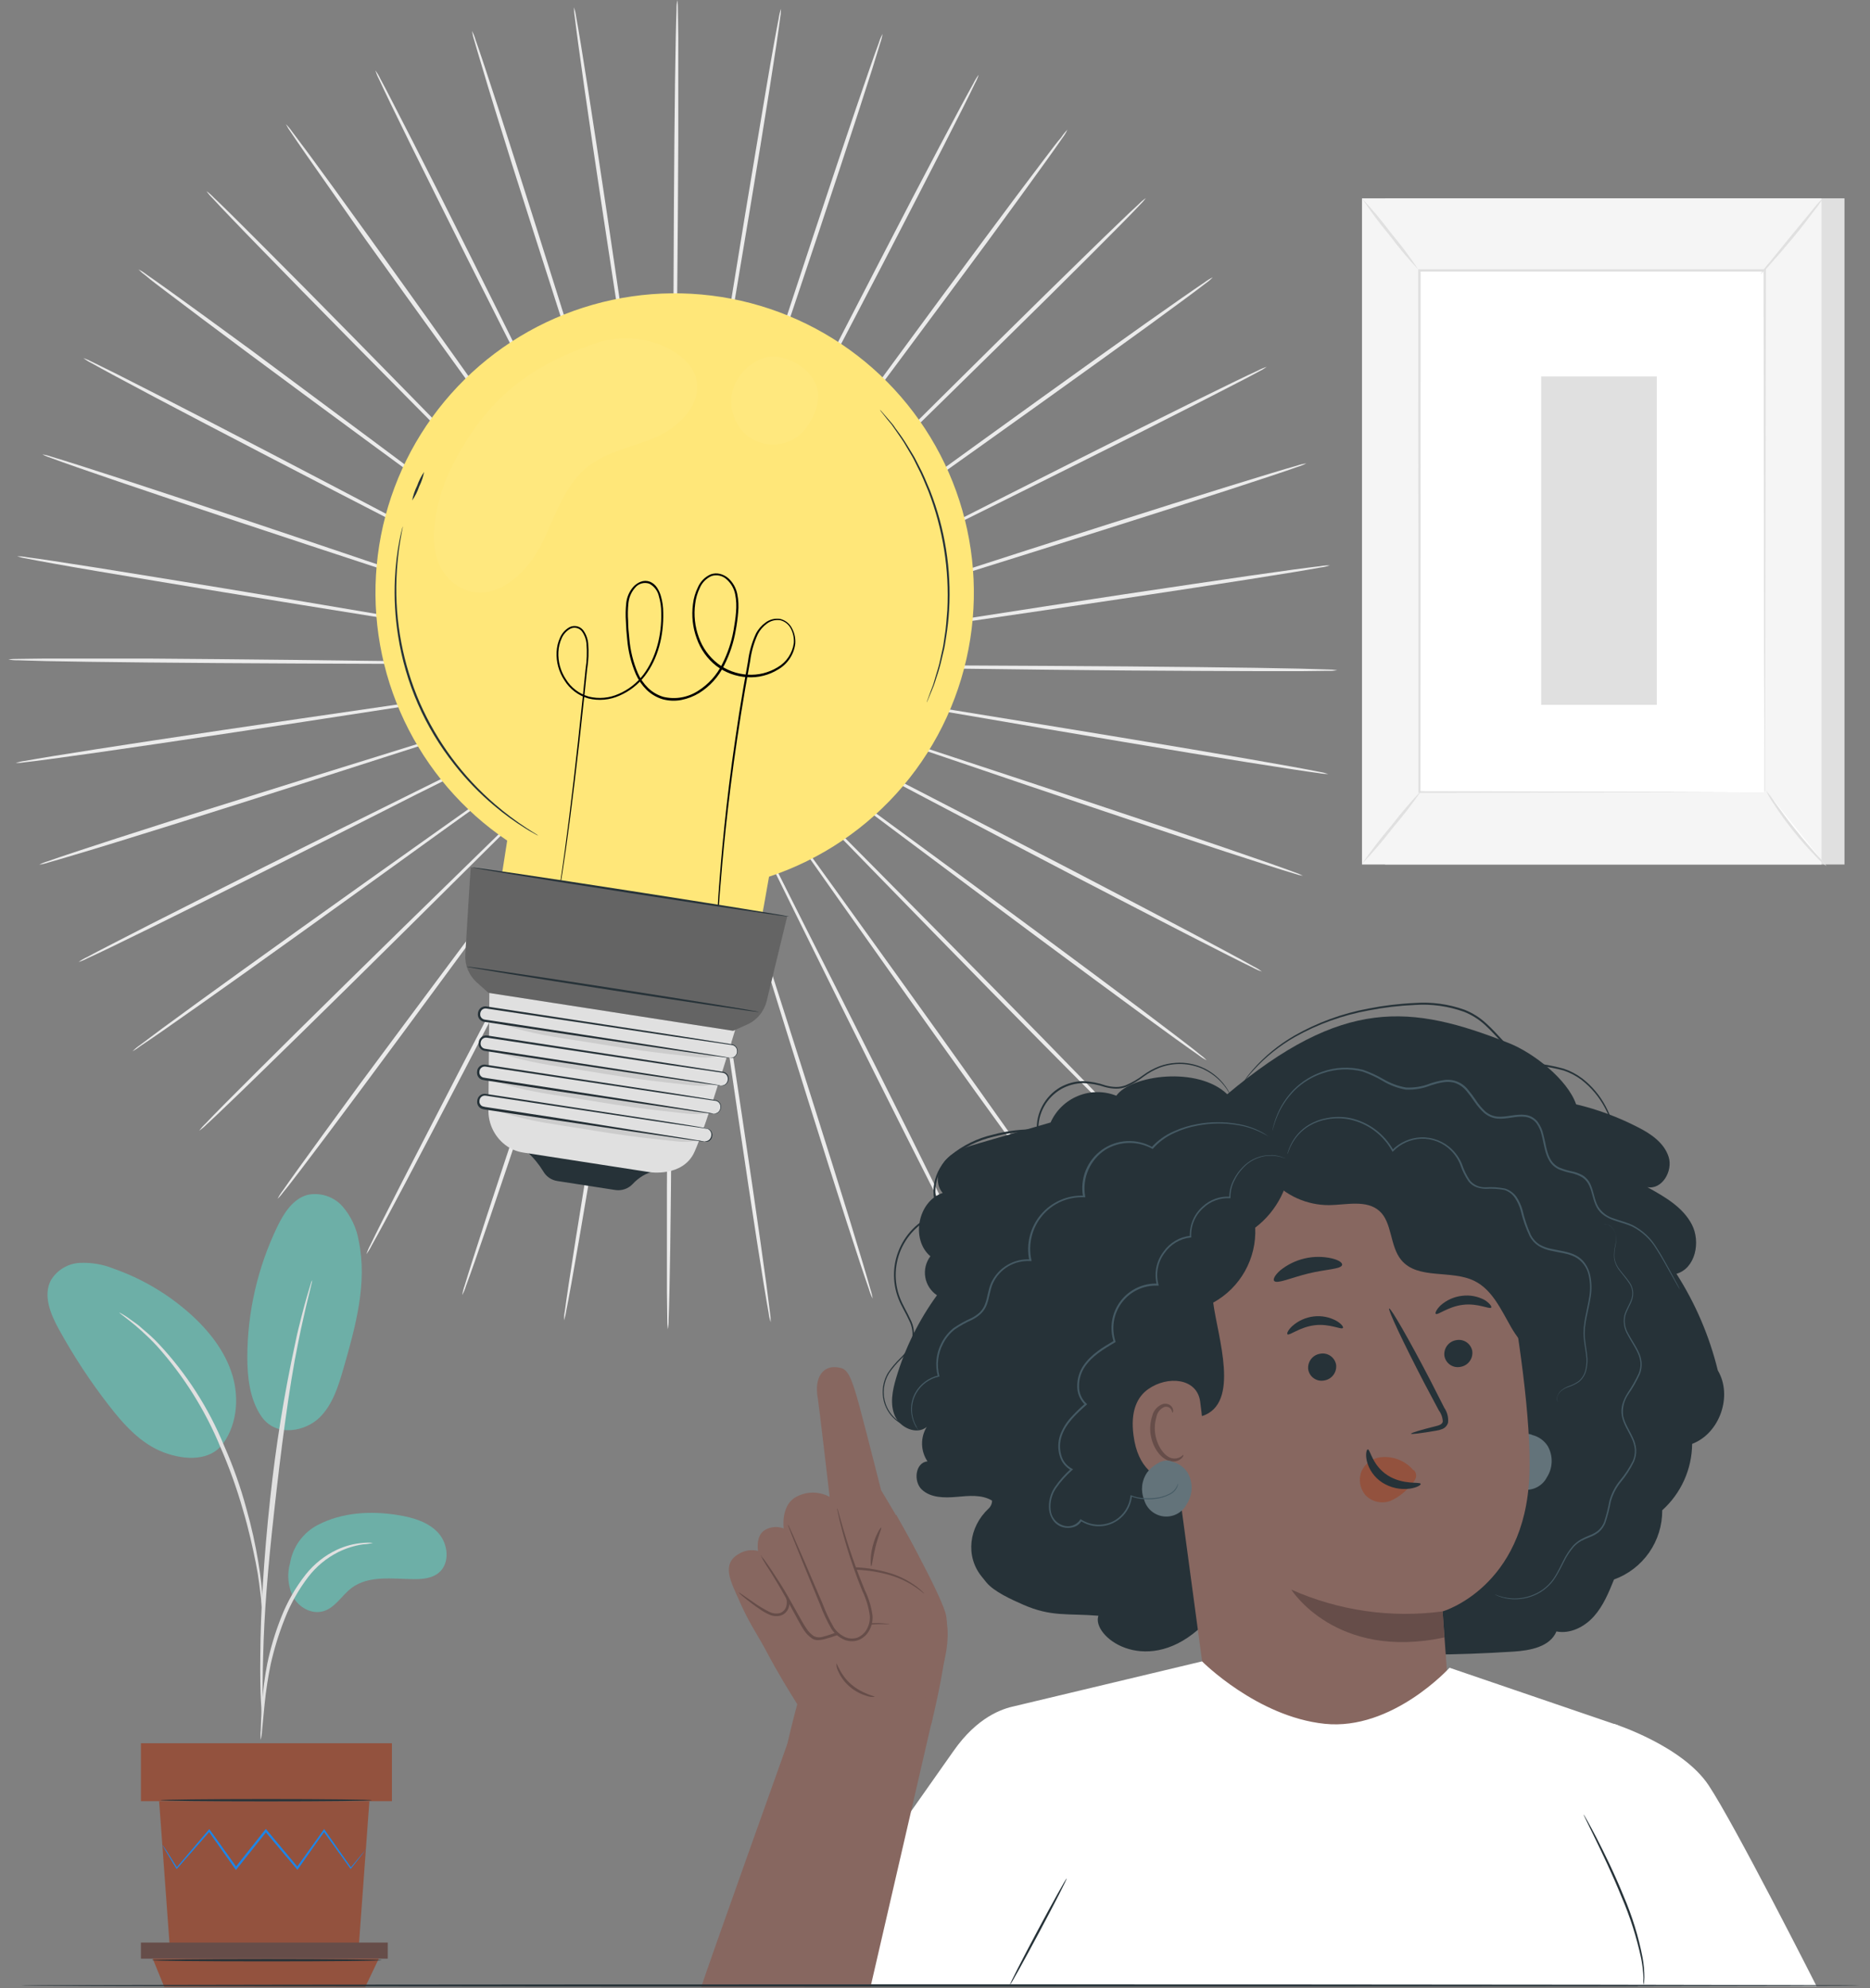 <svg width="175" height="186" viewBox="0 0 175 186" fill="none" xmlns="http://www.w3.org/2000/svg">
<rect x="0" y="0" width="175" height="186" fill="#808080" stroke="none"/>
<path d="M80.684 62.432L49.236 62.012L39.704 61.932H36.44H36.208C36.285 61.941 36.363 61.941 36.44 61.932L37.112 61.952L39.704 61.996L49.236 62.08L80.684 62.22C92.96 62.264 104.076 62.32 112.12 62.412C116.144 62.456 119.4 62.504 121.652 62.556C122.776 62.584 123.652 62.608 124.24 62.632C124.543 62.63 124.845 62.654 125.144 62.704C124.846 62.754 124.543 62.773 124.24 62.76C123.648 62.76 122.772 62.788 121.648 62.792C119.396 62.792 116.14 62.792 112.116 62.768C104.072 62.744 92.956 62.604 80.684 62.432Z" fill="#EBEBEB"/>
<path d="M80.428 65.204L49.428 59.9L40.024 58.336L37.468 57.936L36.8 57.84L36.572 57.816C36.646 57.839 36.72 57.856 36.796 57.868L37.456 57.992L40.012 58.436L49.412 60.004L80.46 65.024C92.576 66.972 103.548 68.756 111.484 70.096C115.452 70.764 118.66 71.32 120.876 71.72C121.98 71.92 122.84 72.084 123.42 72.2C123.72 72.245 124.016 72.316 124.304 72.412C124.001 72.414 123.698 72.385 123.4 72.328C122.812 72.252 121.948 72.128 120.836 71.956C118.612 71.62 115.396 71.108 111.424 70.456C103.484 69.148 92.524 67.284 80.428 65.204Z" fill="#EBEBEB"/>
<path d="M79.74 67.9L49.964 57.776L40.924 54.756L38.46 53.956L37.82 53.756C37.747 53.731 37.672 53.711 37.596 53.696L37.808 53.784L38.444 54.008L40.896 54.852L49.932 57.88L79.8 67.732C91.46 71.568 102.016 75.056 109.64 77.628C113.452 78.912 116.536 79.968 118.66 80.712C119.72 81.084 120.544 81.38 121.1 81.588C121.388 81.679 121.668 81.796 121.936 81.936C121.636 81.889 121.342 81.814 121.056 81.712C120.488 81.544 119.652 81.284 118.58 80.94C116.436 80.26 113.344 79.244 109.524 77.976C101.888 75.428 91.36 71.86 79.74 67.9Z" fill="#EBEBEB"/>
<path d="M78.64 70.452L50.824 55.772L42.376 51.372L40.068 50.172L39.464 49.872C39.397 49.835 39.328 49.803 39.256 49.776C39.316 49.825 39.382 49.865 39.452 49.896L40.044 50.22L42.332 51.42L50.78 55.82L78.724 70.248C89.636 75.868 99.524 80.976 106.636 84.716C110.2 86.584 113.076 88.108 115.056 89.18C116.048 89.712 116.812 90.136 117.328 90.428C117.6 90.56 117.858 90.719 118.1 90.9C117.812 90.807 117.533 90.687 117.268 90.54C116.736 90.284 115.952 89.896 114.948 89.388C112.948 88.376 110.04 86.888 106.468 85.036C99.328 81.368 89.492 76.188 78.64 70.452Z" fill="#EBEBEB"/>
<path d="M77.152 72.8L51.976 53.952L44.316 48.28L42.224 46.752L41.672 46.352C41.613 46.304 41.548 46.262 41.48 46.228C41.536 46.281 41.595 46.33 41.656 46.376L42.192 46.776L44.26 48.336L51.916 54.012L77.264 72.628C87.164 79.888 96.116 86.476 102.568 91.28C105.796 93.68 108.4 95.64 110.188 97.008C111.084 97.692 111.788 98.228 112.236 98.608C112.483 98.782 112.713 98.979 112.924 99.196C112.654 99.06 112.398 98.898 112.16 98.712C111.672 98.376 110.96 97.868 110.044 97.212C108.22 95.896 105.592 93.976 102.352 91.584C95.88 86.816 86.972 80.16 77.152 72.8Z" fill="#EBEBEB"/>
<path d="M75.316 74.884L53.376 52.352C50.576 49.488 48.276 47.152 46.696 45.552L44.864 43.732L44.4 43.252L44.228 43.096C44.273 43.159 44.324 43.218 44.38 43.272L44.84 43.76L46.644 45.624L53.32 52.424L75.464 74.756C84.116 83.464 91.936 91.364 97.564 97.116C100.364 99.992 102.644 102.316 104.196 103.96C104.976 104.76 105.576 105.408 105.976 105.844C106.194 106.055 106.391 106.287 106.564 106.536C106.318 106.359 106.091 106.158 105.884 105.936C105.452 105.536 104.828 104.916 104.028 104.124C102.428 102.524 100.128 100.236 97.304 97.372C91.636 91.644 83.872 83.688 75.316 74.884Z" fill="#EBEBEB"/>
<path d="M73.2 76.66L55.032 50.992L49.488 43.24L47.964 41.14L47.564 40.6C47.522 40.537 47.473 40.478 47.42 40.424C47.458 40.49 47.499 40.554 47.544 40.616L47.924 41.172L49.416 43.292C50.728 45.132 52.616 47.78 54.952 51.048C59.668 57.58 66.152 66.596 73.352 76.552C80.552 86.508 87.036 95.524 91.7 102.08C94.032 105.36 95.908 108.02 97.192 109.872C97.832 110.796 98.324 111.516 98.652 112.012C98.833 112.255 98.993 112.513 99.128 112.784C98.912 112.571 98.717 112.336 98.548 112.084C98.188 111.616 97.664 110.916 96.996 110.008C95.664 108.196 93.752 105.56 91.396 102.292C86.692 95.756 80.264 86.688 73.2 76.66Z" fill="#EBEBEB"/>
<path d="M70.8 78.084L56.868 49.888C55.072 46.288 53.616 43.384 52.604 41.364L51.428 39.052C51.292 38.796 51.188 38.6 51.116 38.456C51.082 38.387 51.043 38.32 51 38.256C51.025 38.329 51.056 38.4 51.092 38.468L51.38 39.08L52.52 41.404C53.528 43.428 54.984 46.336 56.776 49.932C60.412 57.132 65.424 67.04 70.964 78C76.504 88.96 81.52 98.876 85.1 106.08C86.892 109.68 88.328 112.608 89.304 114.632C89.792 115.648 90.168 116.436 90.416 116.976C90.556 117.243 90.671 117.523 90.76 117.812C90.58 117.57 90.426 117.31 90.3 117.036C90.016 116.512 89.608 115.74 89.1 114.74C88.064 112.74 86.588 109.84 84.78 106.244C81.152 99.052 76.22 89.092 70.8 78.084Z" fill="#EBEBEB"/>
<path d="M68.212 79.112L58.888 49.076L56.02 39.984C55.676 38.92 55.408 38.092 55.22 37.52C55.128 37.244 55.056 37.036 55.004 36.884C54.983 36.81 54.956 36.738 54.924 36.668C54.936 36.744 54.955 36.819 54.98 36.892L55.168 37.536L55.928 40.016C56.608 42.168 57.584 45.272 58.792 49.104C61.248 56.776 64.64 67.36 68.392 79.056C72.144 90.752 75.524 101.332 77.928 109.012C79.128 112.852 80.088 115.964 80.728 118.12C81.048 119.196 81.296 120.036 81.452 120.608C81.551 120.894 81.622 121.188 81.664 121.488C81.524 121.218 81.412 120.936 81.328 120.644C81.132 120.088 80.852 119.26 80.496 118.192C79.788 116.056 78.788 112.956 77.572 109.12C75.14 101.452 71.84 90.84 68.212 79.112Z" fill="#EBEBEB"/>
<path d="M65.5 79.732C63.748 67.576 62.168 56.576 61.02 48.604C60.428 44.628 59.948 41.404 59.616 39.176C59.44 38.072 59.308 37.212 59.216 36.616C59.168 36.332 59.128 36.112 59.104 35.952C59.093 35.876 59.077 35.801 59.056 35.728C59.053 35.804 59.06 35.881 59.076 35.956L59.16 36.624C59.244 37.22 59.364 38.084 59.52 39.192C59.852 41.424 60.32 44.644 60.916 48.62C62.14 56.58 63.82 67.568 65.68 79.708C67.54 91.848 69.224 102.828 70.388 110.788C70.972 114.788 71.428 117.988 71.728 120.224C71.876 121.34 71.988 122.224 72.056 122.796C72.105 123.095 72.128 123.397 72.124 123.7C72.028 123.413 71.962 123.117 71.928 122.816C71.82 122.232 71.672 121.372 71.492 120.26C71.128 118.04 70.628 114.82 70.028 110.844C68.828 102.872 67.236 91.872 65.5 79.732Z" fill="#EBEBEB"/>
<path d="M62.724 79.9C62.88 67.62 63.02 56.508 63.124 48.452C63.156 44.432 63.18 41.18 63.2 38.92V36.332C63.2 36.04 63.2 35.816 63.2 35.656C63.205 35.58 63.205 35.504 63.2 35.428C63.193 35.504 63.193 35.58 63.2 35.656C63.2 35.816 63.2 36.056 63.2 36.328C63.2 36.932 63.176 37.8 63.16 38.92C63.14 41.18 63.112 44.432 63.08 48.452C63.048 56.508 63.008 67.62 62.96 79.9C62.912 92.18 62.872 103.292 62.788 111.34C62.748 115.36 62.7 118.616 62.648 120.868C62.624 121.992 62.596 122.868 62.572 123.46C62.579 123.761 62.555 124.063 62.5 124.36C62.455 124.061 62.436 123.758 62.444 123.456C62.444 122.864 62.42 121.992 62.412 120.864C62.412 118.616 62.412 115.36 62.412 111.336C62.424 103.288 62.556 92.172 62.724 79.9Z" fill="#EBEBEB"/>
<path d="M59.952 79.648C62.016 67.54 63.884 56.584 65.236 48.644L66.8 39.24C66.976 38.136 67.112 37.276 67.2 36.68C67.244 36.392 67.276 36.172 67.296 36.012C67.31 35.936 67.318 35.86 67.32 35.784C67.299 35.857 67.282 35.932 67.268 36.008C67.24 36.168 67.2 36.408 67.148 36.672C67.044 37.264 66.896 38.124 66.704 39.224C66.332 41.452 65.8 44.664 65.14 48.628L60.14 79.676C58.196 91.796 56.42 102.768 55.088 110.704C54.42 114.672 53.868 117.884 53.468 120.096C53.268 121.204 53.108 122.064 52.988 122.644C52.946 122.943 52.876 123.237 52.78 123.524C52.776 123.222 52.804 122.92 52.864 122.624C52.94 122.036 53.064 121.172 53.232 120.06C53.568 117.832 54.08 114.616 54.728 110.644C56.024 102.704 57.88 91.732 59.952 79.648Z" fill="#EBEBEB"/>
<path d="M57.256 78.964C61.2 67.332 64.772 56.808 67.36 49.18L70.376 40.132C70.72 39.068 70.992 38.24 71.176 37.668C71.264 37.392 71.328 37.18 71.376 37.028C71.401 36.955 71.421 36.88 71.436 36.804C71.404 36.873 71.376 36.944 71.352 37.016C71.296 37.168 71.22 37.38 71.124 37.652C70.928 38.22 70.648 39.044 70.284 40.104C69.568 42.244 68.536 45.332 67.26 49.14C64.744 56.792 61.26 67.352 57.432 79.016C53.604 90.68 50.124 101.236 47.56 108.864C46.276 112.676 45.224 115.76 44.48 117.884C44.108 118.944 43.812 119.768 43.604 120.324C43.519 120.614 43.402 120.895 43.256 121.16C43.303 120.86 43.378 120.565 43.48 120.28C43.652 119.712 43.908 118.88 44.252 117.808C44.932 115.66 45.944 112.564 47.208 108.748C49.744 101.112 53.304 90.584 57.256 78.964Z" fill="#EBEBEB"/>
<path d="M54.704 77.864C60.428 66.996 65.608 57.164 69.364 50.04L73.764 41.584L74.964 39.276C75.092 39.009 75.192 38.809 75.264 38.676C75.3 38.607 75.331 38.536 75.356 38.464C75.311 38.526 75.271 38.591 75.236 38.66C75.16 38.8 75.052 38.996 74.916 39.252L73.716 41.54C72.672 43.54 71.164 46.428 69.316 49.992L54.916 77.948C49.316 88.864 44.2 98.748 40.464 105.868C38.6 109.432 37.076 112.308 36.008 114.292C35.472 115.28 35.052 116.048 34.76 116.564C34.626 116.835 34.467 117.094 34.284 117.336C34.38 117.048 34.501 116.769 34.648 116.504C34.904 115.968 35.288 115.184 35.796 114.18C36.808 112.18 38.292 109.272 40.144 105.7C43.8 98.556 48.972 88.716 54.704 77.864Z" fill="#EBEBEB"/>
<path d="M52.356 76.376L71.184 51.176L76.856 43.512L78.38 41.42L78.78 40.868C78.826 40.807 78.868 40.743 78.904 40.676C78.85 40.73 78.801 40.789 78.756 40.852C78.66 40.98 78.52 41.156 78.356 41.384C77.996 41.868 77.472 42.584 76.8 43.456L71.124 51.116L52.524 76.476C45.272 86.38 38.692 95.336 33.888 101.792C31.488 105.02 29.532 107.624 28.168 109.416C27.484 110.308 26.948 111.016 26.568 111.464C26.393 111.71 26.197 111.941 25.98 112.152C26.116 111.882 26.278 111.626 26.464 111.388C26.8 110.9 27.308 110.188 27.964 109.272C29.276 107.444 31.196 104.816 33.564 101.576C38.352 95.112 45 86.204 52.356 76.376Z" fill="#EBEBEB"/>
<path d="M50.268 74.532L72.8 52.588L79.6 45.9L81.436 44.068L81.904 43.588C81.961 43.535 82.013 43.478 82.06 43.416C81.998 43.46 81.94 43.511 81.888 43.568C81.768 43.676 81.608 43.832 81.396 44.032L79.536 45.832L72.736 52.516L50.4 74.676C41.696 83.328 33.804 91.156 28.052 96.784C25.18 99.584 22.852 101.868 21.216 103.424C20.416 104.204 19.768 104.804 19.332 105.204C19.12 105.421 18.888 105.617 18.64 105.792C18.817 105.546 19.018 105.318 19.24 105.112C19.64 104.68 20.26 104.056 21.048 103.256C22.648 101.656 24.936 99.356 27.8 96.528C33.52 90.872 41.472 83.104 50.268 74.532Z" fill="#EBEBEB"/>
<path d="M48.488 72.404L74.148 54.22L81.9 48.672L83.992 47.148L84.536 46.748C84.599 46.705 84.658 46.657 84.712 46.604C84.643 46.639 84.577 46.68 84.516 46.728L83.964 47.128L81.844 48.62L74.092 54.132L48.596 72.532C38.652 79.732 29.636 86.232 23.084 90.9C19.804 93.232 17.144 95.112 15.296 96.396C14.372 97.036 13.652 97.528 13.156 97.856C12.919 98.044 12.666 98.212 12.4 98.356C12.612 98.14 12.845 97.945 13.096 97.776C13.568 97.416 14.268 96.892 15.172 96.224C16.984 94.888 19.62 92.976 22.888 90.624C29.404 85.932 38.468 79.496 48.488 72.404Z" fill="#EBEBEB"/>
<path d="M47.068 70.02L75.256 56.072L83.776 51.8L86.084 50.624L86.68 50.308C86.751 50.276 86.818 50.238 86.88 50.192C86.807 50.217 86.736 50.247 86.668 50.284L86.06 50.572L83.732 51.732L75.2 55.98L47.14 70.184C36.204 75.732 26.28 80.752 19.076 84.336C15.476 86.132 12.556 87.568 10.528 88.548C9.516 89.036 8.724 89.412 8.184 89.656C7.918 89.799 7.638 89.916 7.348 90.004C7.6 89.824 7.867 89.669 8.148 89.54C8.668 89.26 9.44 88.852 10.44 88.34C12.44 87.304 15.34 85.828 18.936 84.02C26.104 80.392 36.06 75.456 47.068 70.02Z" fill="#EBEBEB"/>
<path d="M46.036 67.436L76.068 58.1L85.156 55.224L87.62 54.424L88.256 54.208C88.33 54.184 88.402 54.156 88.472 54.124C88.396 54.135 88.321 54.154 88.248 54.18L87.604 54.368L85.124 55.132L76.036 58L46.092 67.6C34.408 71.36 23.82 74.752 16.144 77.16C12.304 78.36 9.192 79.324 7.036 79.96C5.96 80.284 5.12 80.528 4.548 80.688C4.263 80.786 3.968 80.856 3.668 80.896C3.938 80.758 4.221 80.647 4.512 80.564C5.068 80.364 5.896 80.084 6.964 79.728C9.1 79.02 12.2 78.016 16.032 76.796C23.7 74.384 34.312 71.072 46.036 67.436Z" fill="#EBEBEB"/>
<path d="M45.424 64.724L76.552 60.228L85.976 58.816L88.536 58.416L89.2 58.304C89.277 58.293 89.353 58.277 89.428 58.256C89.35 58.253 89.272 58.259 89.196 58.276L88.528 58.36L85.964 58.724L76.536 60.132L45.452 64.912C33.32 66.788 22.332 68.472 14.372 69.64C10.372 70.228 7.172 70.684 4.936 70.984C3.82 71.136 2.936 71.248 2.364 71.312C2.067 71.363 1.766 71.387 1.464 71.384C1.751 71.287 2.047 71.22 2.348 71.184C2.928 71.076 3.792 70.932 4.9 70.748C7.124 70.384 10.34 69.884 14.32 69.28C22.276 68.072 33.276 66.472 45.424 64.724Z" fill="#EBEBEB"/>
<path d="M45.244 61.952L76.692 62.332L86.224 62.404H88.8H89.472H89.704C89.627 62.397 89.549 62.397 89.472 62.404L88.8 62.384L86.208 62.348L76.676 62.272L45.244 62.132C32.968 62.104 21.852 62.06 13.808 61.98C9.784 61.94 6.528 61.896 4.276 61.848C3.152 61.82 2.276 61.796 1.684 61.772C1.383 61.779 1.081 61.755 0.784 61.7C1.083 61.654 1.386 61.636 1.688 61.644C2.28 61.644 3.152 61.616 4.28 61.612C6.528 61.612 9.784 61.612 13.808 61.612C21.856 61.668 32.972 61.792 45.244 61.952Z" fill="#EBEBEB"/>
<path d="M45.496 59.18L76.504 64.444L85.908 65.996L88.468 66.396L89.132 66.492C89.209 66.505 89.286 66.513 89.364 66.516C89.29 66.495 89.216 66.477 89.14 66.464L88.476 66.344L85.924 65.9L76.52 64.344L45.468 59.364C33.344 57.428 22.372 55.66 14.436 54.332C10.464 53.668 7.236 53.132 5.04 52.732C3.932 52.536 3.076 52.372 2.492 52.256C2.193 52.213 1.899 52.143 1.612 52.048C1.915 52.043 2.218 52.07 2.516 52.128C3.104 52.204 3.968 52.328 5.08 52.496C7.304 52.832 10.524 53.34 14.492 53.988C22.436 55.264 33.396 57.116 45.496 59.18Z" fill="#EBEBEB"/>
<path d="M46.18 56.484L75.968 66.568L85.012 69.576L87.476 70.376L88.12 70.58C88.194 70.604 88.268 70.623 88.344 70.636L88.128 70.552L87.496 70.324L85.044 69.488L76 66.468L46.12 56.66C34.456 52.844 23.896 49.368 16.268 46.804C12.452 45.524 9.372 44.476 7.244 43.732C6.184 43.36 5.36 43.068 4.804 42.86C4.515 42.77 4.235 42.654 3.968 42.512C4.268 42.559 4.563 42.634 4.848 42.736C5.416 42.904 6.248 43.164 7.324 43.504C9.468 44.184 12.564 45.192 16.384 46.456C24.024 48.984 34.556 52.532 46.18 56.484Z" fill="#EBEBEB"/>
<path d="M47.276 53.932L75.112 68.576L83.568 72.976L85.876 74.152L86.48 74.452C86.546 74.489 86.616 74.52 86.688 74.544C86.627 74.499 86.561 74.46 86.492 74.428L85.9 74.104L83.612 72.904L75.156 68.504L47.192 54.104C36.272 48.504 26.392 43.4 19.264 39.672C15.696 37.808 12.82 36.284 10.836 35.216C9.848 34.684 9.08 34.264 8.564 33.972C8.292 33.839 8.033 33.679 7.792 33.496C8.079 33.591 8.358 33.712 8.624 33.856C9.156 34.112 9.94 34.5 10.948 35.004C12.948 36.016 15.856 37.5 19.428 39.348C26.576 43.04 36.4 48.208 47.276 53.932Z" fill="#EBEBEB"/>
<path d="M48.76 51.58L73.96 70.38L81.624 76.044L83.72 77.568C83.956 77.736 84.14 77.864 84.268 77.968C84.331 78.013 84.396 78.055 84.464 78.092C84.409 78.039 84.35 77.989 84.288 77.944L83.752 77.544L81.68 75.988L74.02 70.32L48.652 51.732C38.744 44.484 29.78 37.908 23.32 33.108C20.092 30.708 17.488 28.756 15.696 27.392C14.8 26.712 14.096 26.192 13.644 25.792C13.398 25.617 13.167 25.42 12.956 25.204C13.227 25.338 13.483 25.5 13.72 25.688C14.208 26.024 14.92 26.528 15.836 27.184C17.668 28.496 20.296 30.416 23.536 32.784C30.02 37.588 38.932 44.232 48.76 51.58Z" fill="#EBEBEB"/>
<path d="M50.596 49.492L72.564 71.996L79.256 78.796L81.088 80.628L81.568 81.1C81.621 81.155 81.679 81.206 81.74 81.252C81.694 81.19 81.644 81.133 81.588 81.08L81.124 80.592C80.724 80.16 80.1 79.532 79.32 78.732L72.636 71.932L50.464 49.624C41.8 40.932 33.972 33.032 28.336 27.288C25.536 24.416 23.248 22.088 21.692 20.456C20.916 19.656 20.316 19.008 19.912 18.572C19.694 18.361 19.497 18.129 19.324 17.88C19.57 18.057 19.798 18.258 20.004 18.48C20.436 18.88 21.06 19.496 21.864 20.288C23.464 21.888 25.768 24.172 28.596 27.032C34.256 32.752 42.028 40.7 50.596 49.492Z" fill="#EBEBEB"/>
<path d="M52.728 47.732L70.932 73.38L76.484 81.128L78.008 83.22L78.408 83.76C78.45 83.825 78.5 83.886 78.556 83.94C78.519 83.872 78.478 83.806 78.432 83.744L78.032 83.188L76.54 81.072L70.992 73.324L52.56 47.84C45.36 37.9 38.848 28.888 34.16 22.336C31.86 19.044 30 16.384 28.696 14.532C28.052 13.608 27.56 12.884 27.232 12.392C27.051 12.149 26.892 11.891 26.756 11.62C26.972 11.832 27.166 12.065 27.336 12.316C27.696 12.788 28.22 13.488 28.892 14.392C30.228 16.204 32.14 18.836 34.492 22.104C39.2 28.636 45.632 37.696 52.728 47.732Z" fill="#EBEBEB"/>
<path d="M55.116 46.288C60.568 57.292 65.516 67.248 69.084 74.468L73.356 82.984L74.556 85.292L74.872 85.888C74.904 85.957 74.942 86.024 74.984 86.088C74.963 86.014 74.933 85.943 74.896 85.876L74.604 85.268L73.444 82.932C72.432 80.912 70.972 78.004 69.172 74.408C65.532 67.208 60.504 57.312 54.948 46.36C49.392 35.408 44.372 25.512 40.8 18.308C39.004 14.708 37.564 11.788 36.584 9.76C36.096 8.748 35.72 7.96 35.472 7.42C35.33 7.153 35.214 6.873 35.124 6.584C35.305 6.826 35.46 7.086 35.588 7.36C35.872 7.884 36.28 8.656 36.788 9.652C37.824 11.652 39.304 14.552 41.116 18.144C44.728 25.332 49.672 35.288 55.116 46.288Z" fill="#EBEBEB"/>
<path d="M57.696 45.256C61.352 56.98 64.656 67.592 67.056 75.28C68.256 79.112 69.252 82.212 69.936 84.368C70.284 85.432 70.552 86.26 70.736 86.832L70.952 87.468C70.974 87.542 71 87.614 71.032 87.684C71.023 87.607 71.004 87.532 70.976 87.46L70.788 86.816C70.612 86.24 70.352 85.408 70.024 84.336C69.344 82.184 68.36 79.084 67.148 75.252C64.68 67.584 61.276 57.004 57.516 45.312C53.756 33.62 50.348 23.048 47.916 15.368C46.716 11.532 45.748 8.42 45.116 6.264C44.792 5.188 44.544 4.348 44.384 3.78C44.286 3.492 44.215 3.196 44.172 2.896C44.314 3.165 44.426 3.447 44.508 3.74C44.708 4.296 44.988 5.124 45.344 6.192C46.056 8.328 47.06 11.428 48.28 15.26C50.736 22.932 54.052 33.536 57.696 45.256Z" fill="#EBEBEB"/>
<path d="M60.4 44.644C62.164 56.796 63.76 67.796 64.92 75.768C65.516 79.74 66 82.968 66.332 85.192C66.508 86.296 66.644 87.156 66.732 87.752C66.784 88.04 66.82 88.26 66.848 88.416C66.856 88.492 66.872 88.567 66.896 88.64C66.894 88.563 66.887 88.487 66.876 88.412C66.856 88.252 66.824 88.032 66.788 87.744C66.704 87.148 66.58 86.288 66.424 85.18C66.092 82.944 65.624 79.728 65.016 75.752C63.784 67.792 62.088 56.808 60.216 44.672C58.344 32.536 56.644 21.556 55.468 13.592C54.88 9.612 54.42 6.392 54.12 4.16C53.968 3.044 53.856 2.16 53.788 1.588C53.734 1.29 53.712 0.987 53.72 0.684C53.811 0.972 53.877 1.268 53.916 1.568C54.024 2.152 54.172 3.012 54.356 4.124C54.72 6.344 55.224 9.56 55.828 13.54C57.048 21.496 58.652 32.496 60.4 44.644Z" fill="#EBEBEB"/>
<path d="M63.2 44.46C63.06 56.74 62.932 67.856 62.84 75.908C62.812 79.928 62.792 83.18 62.776 85.44C62.776 86.56 62.776 87.44 62.776 88.032C62.776 88.32 62.776 88.544 62.776 88.704C62.766 88.781 62.766 88.859 62.776 88.936C62.781 88.859 62.781 88.781 62.776 88.704C62.776 88.544 62.776 88.304 62.796 88.032C62.796 87.432 62.816 86.56 62.832 85.44C62.832 83.18 62.872 79.928 62.9 75.912C62.92 67.856 62.948 56.74 62.98 44.46C63.012 32.18 63.04 21.068 63.112 13.024C63.148 9 63.192 5.744 63.24 3.492C63.264 2.368 63.288 1.492 63.312 0.904C63.305 0.601 63.33 0.298 63.384 -0C63.429 0.299 63.448 0.601 63.44 0.904C63.44 1.496 63.468 2.368 63.476 3.496C63.476 5.744 63.476 9.004 63.476 13.024C63.452 21.072 63.332 32.188 63.2 44.46Z" fill="#EBEBEB"/>
<path d="M65.952 44.712C63.904 56.82 62.052 67.78 60.708 75.72C60.056 79.688 59.532 82.896 59.164 85.128C58.992 86.232 58.856 87.092 58.764 87.688C58.724 87.972 58.692 88.196 58.668 88.352C58.654 88.428 58.647 88.506 58.644 88.584C58.668 88.511 58.685 88.436 58.696 88.36C58.724 88.2 58.764 87.98 58.82 87.696C58.92 87.104 59.068 86.244 59.26 85.14C59.624 82.912 60.156 79.704 60.808 75.736C62.08 67.784 63.832 56.808 65.768 44.68C67.704 32.552 69.46 21.584 70.8 13.644C71.464 9.676 72 6.468 72.4 4.252C72.6 3.144 72.76 2.284 72.876 1.704C72.916 1.404 72.987 1.109 73.088 0.824C73.087 1.126 73.059 1.427 73.004 1.724C72.928 2.312 72.804 3.176 72.64 4.292C72.304 6.516 71.8 9.732 71.152 13.704C69.852 21.648 68 32.608 65.952 44.712Z" fill="#EBEBEB"/>
<path d="M68.648 45.392C64.72 57.028 61.164 67.556 58.584 75.188C57.32 79.004 56.292 82.088 55.58 84.232L54.78 86.7C54.692 86.976 54.628 87.188 54.58 87.344C54.555 87.415 54.535 87.489 54.52 87.564C54.555 87.496 54.584 87.425 54.608 87.352C54.66 87.2 54.736 86.988 54.832 86.716C55.024 86.148 55.308 85.324 55.668 84.264C56.384 82.12 57.412 79.036 58.68 75.22C61.188 67.564 64.648 57.004 68.468 45.332C72.288 33.66 75.748 23.104 78.304 15.476C79.584 11.66 80.632 8.576 81.372 6.452C81.744 5.388 82.036 4.564 82.244 4.008C82.329 3.717 82.446 3.437 82.592 3.172C82.546 3.472 82.471 3.766 82.368 4.052C82.2 4.62 81.94 5.456 81.604 6.528C80.924 8.672 79.916 11.768 78.652 15.592C76.136 23.232 72.588 33.764 68.648 45.392Z" fill="#EBEBEB"/>
<path d="M71.2 46.488L56.58 74.332C54.728 77.896 53.228 80.784 52.18 82.792L51.004 85.1C50.872 85.36 50.776 85.56 50.704 85.704C50.667 85.77 50.636 85.84 50.612 85.912C50.657 85.85 50.696 85.785 50.728 85.716L51.052 85.124L52.252 82.832C53.292 80.832 54.796 77.944 56.652 74.376L71.024 46.404C76.624 35.48 81.712 25.604 85.424 18.464C87.288 14.9 88.808 12.02 89.876 10.036C90.408 9.044 90.828 8.28 91.116 7.76C91.25 7.488 91.41 7.23 91.592 6.988C91.501 7.277 91.38 7.555 91.232 7.82C90.976 8.356 90.592 9.14 90.084 10.148C89.076 12.148 87.596 15.056 85.748 18.632C82.08 25.78 76.92 35.624 71.2 46.488Z" fill="#EBEBEB"/>
<path d="M73.556 47.972L54.756 73.172C52.356 76.408 50.44 79.024 49.096 80.844L47.572 82.94L47.172 83.488C47.125 83.548 47.084 83.612 47.048 83.68C47.102 83.625 47.152 83.566 47.196 83.504L47.596 82.972C47.96 82.492 48.48 81.792 49.152 80.9L54.816 73.232L73.384 47.848C80.644 37.948 87.2 28.984 92 22.532C94.4 19.3 96.352 16.692 97.712 14.904C98.396 14.008 98.912 13.304 99.312 12.852C99.482 12.594 99.677 12.353 99.892 12.132C99.761 12.415 99.598 12.684 99.408 12.932C99.072 13.42 98.568 14.132 97.912 15.048C96.604 16.876 94.684 19.512 92.312 22.752C87.536 29.22 80.9 38.132 73.556 47.972Z" fill="#EBEBEB"/>
<path d="M75.644 49.804L53.156 71.804L46.356 78.496L44.524 80.332L44.052 80.816C43.996 80.867 43.946 80.923 43.9 80.984C43.961 80.939 44.019 80.889 44.072 80.836L44.564 80.372L46.42 78.564L53.22 71.876L75.512 49.688C84.204 41.02 92.088 33.184 97.832 27.548C100.7 24.748 103.032 22.456 104.66 20.9C105.46 20.12 106.108 19.52 106.544 19.12C106.754 18.901 106.986 18.704 107.236 18.532C107.056 18.775 106.856 19.003 106.636 19.212C106.236 19.64 105.62 20.268 104.832 21.068C103.252 22.668 100.948 24.976 98.088 27.804C92.372 33.452 84.428 41.228 75.644 49.804Z" fill="#EBEBEB"/>
<path d="M77.424 51.936L51.788 70.156L44.048 75.732L41.952 77.26L41.412 77.66C41.349 77.702 41.29 77.751 41.236 77.804C41.303 77.769 41.367 77.729 41.428 77.684L41.984 77.284L44.1 75.792L51.848 70.236L77.316 51.788C87.252 44.588 96.26 38.064 102.808 33.388C106.084 31.048 108.74 29.168 110.588 27.884C111.512 27.24 112.232 26.744 112.724 26.416C112.966 26.234 113.224 26.076 113.496 25.944C113.285 26.163 113.052 26.36 112.8 26.532C112.332 26.896 111.632 27.42 110.728 28.088C108.916 29.428 106.284 31.344 103.02 33.688C96.492 38.388 87.436 44.836 77.424 51.936Z" fill="#EBEBEB"/>
<path d="M78.852 54.324L50.68 68.324L42.164 72.604L39.86 73.804L39.264 74.12C39.193 74.15 39.126 74.189 39.064 74.236C39.137 74.21 39.208 74.179 39.276 74.144L39.884 73.852L42.208 72.708L50.728 68.436L78.768 54.192C89.708 48.624 99.624 43.6 106.82 40.004C110.42 38.208 113.34 36.764 115.368 35.784C116.38 35.292 117.168 34.916 117.708 34.672C117.975 34.528 118.255 34.412 118.544 34.324C118.298 34.5 118.037 34.654 117.764 34.784C117.244 35.068 116.472 35.48 115.476 35.984C113.476 37.02 110.576 38.5 106.984 40.316C99.804 43.924 89.848 48.872 78.852 54.324Z" fill="#EBEBEB"/>
<path d="M79.884 56.904L49.864 66.28L40.8 69.168L38.336 69.968L37.696 70.184C37.623 70.206 37.552 70.234 37.484 70.268C37.559 70.254 37.632 70.235 37.704 70.212L38.352 70.02L40.828 69.256L49.912 66.376L79.844 56.72C91.524 52.944 102.104 49.54 109.78 47.12C113.62 45.92 116.728 44.944 118.884 44.296C119.96 43.972 120.8 43.724 121.372 43.564C121.658 43.465 121.953 43.394 122.252 43.352C121.982 43.49 121.699 43.602 121.408 43.688C120.852 43.888 120.024 44.168 118.956 44.524C116.82 45.236 113.724 46.244 109.892 47.468C102.212 49.928 91.6 53.252 79.884 56.904Z" fill="#EBEBEB"/>
<path d="M80.5 59.612L49.38 64.152L39.956 65.572L37.396 65.972L36.732 66.084C36.655 66.095 36.579 66.111 36.504 66.132C36.582 66.132 36.66 66.126 36.736 66.112L37.404 66.024L39.968 65.66L49.392 64.244L80.472 59.42C92.6 57.528 103.584 55.82 111.548 54.656C115.524 54.064 118.748 53.6 120.98 53.296C122.096 53.148 122.96 53.036 123.552 52.968C123.849 52.914 124.151 52.89 124.452 52.896C124.165 52.993 123.869 53.06 123.568 53.096C122.988 53.204 122.124 53.352 121.016 53.536C118.796 53.9 115.576 54.408 111.6 55.016C103.644 56.24 92.648 57.852 80.5 59.612Z" fill="#EBEBEB"/>
<path d="M29.736 142.672C32.036 141.472 34.74 141.332 37.288 141.752C38.66 141.98 40.088 142.388 41.02 143.42C41.952 144.452 42.128 146.26 41.06 147.144C40.424 147.668 39.532 147.748 38.708 147.74C36.708 147.716 34.496 147.364 32.9 148.564C31.992 149.252 31.384 150.392 30.296 150.728C29.208 151.064 28.032 150.428 27.468 149.468C26.95 148.467 26.836 147.306 27.148 146.224C27.276 145.472 27.577 144.761 28.026 144.144C28.475 143.528 29.06 143.024 29.736 142.672Z" fill="#6DAFA7"/>
<path d="M24.476 132.532C25.88 134.532 28.608 133.872 29.876 132.648C31.144 131.424 31.676 129.648 32.164 127.956C33.276 124.088 34.396 120.032 33.572 116.096C33.372 114.901 32.848 113.784 32.056 112.868C31.655 112.417 31.142 112.08 30.569 111.89C29.996 111.7 29.384 111.663 28.792 111.784C27.416 112.148 26.56 113.496 25.944 114.78C24.12 118.565 23.164 122.71 23.144 126.912C23.144 128.868 23.368 130.912 24.472 132.532" fill="#6DAFA7"/>
<path d="M20.616 135.388C22.144 133.58 22.432 130.94 21.752 128.672C21.072 126.404 19.54 124.476 17.776 122.9C15.697 121.048 13.275 119.62 10.648 118.696C9.634 118.285 8.542 118.099 7.448 118.152C6.901 118.183 6.371 118.348 5.902 118.632C5.434 118.916 5.042 119.31 4.76 119.78C4.012 121.208 4.728 122.944 5.508 124.36C6.878 126.854 8.443 129.236 10.188 131.484C11.588 133.292 13.196 135.084 15.332 135.884C17.468 136.684 19.692 136.608 20.824 135.124" fill="#6DAFA7"/>
<path d="M24.4 162.772C24.473 162.474 24.516 162.17 24.528 161.864C24.592 161.2 24.672 160.364 24.768 159.376C24.892 158.15 25.078 156.931 25.328 155.724C25.655 154.256 26.099 152.817 26.656 151.42C27.202 150.023 27.943 148.71 28.856 147.52C29.605 146.549 30.562 145.759 31.656 145.208C32.393 144.843 33.183 144.597 33.996 144.48C34.303 144.469 34.607 144.425 34.904 144.348C34.597 144.317 34.288 144.317 33.98 144.348C33.135 144.411 32.309 144.627 31.54 144.984C30.395 145.523 29.39 146.32 28.604 147.312C27.654 148.519 26.886 149.858 26.324 151.288C25.759 152.707 25.319 154.172 25.008 155.668C24.773 156.889 24.611 158.123 24.524 159.364C24.444 160.42 24.416 161.276 24.4 161.864C24.367 162.165 24.367 162.47 24.4 162.772Z" fill="#E0E0E0"/>
<path d="M24.552 160.86C24.576 160.72 24.584 160.578 24.576 160.436C24.576 160.12 24.576 159.72 24.576 159.236C24.576 158.184 24.576 156.664 24.632 154.792C24.724 151.04 25.032 147 25.668 141.308C26.26 135.956 27.052 129.708 27.892 125.676C28.072 124.752 28.252 123.924 28.42 123.2C28.588 122.476 28.72 121.844 28.856 121.336C28.992 120.828 29.064 120.468 29.14 120.16C29.18 120.03 29.204 119.895 29.212 119.76C29.146 119.886 29.097 120.021 29.064 120.16C28.972 120.464 28.856 120.848 28.716 121.32C28.576 121.792 28.4 122.444 28.216 123.168C28.032 123.892 27.816 124.72 27.632 125.64C26.593 130.425 25.812 135.263 25.292 140.132C24.668 145.836 24.384 151.032 24.36 154.792C24.336 156.672 24.36 158.196 24.424 159.248C24.456 159.736 24.48 160.136 24.5 160.448C24.499 160.587 24.516 160.725 24.552 160.86Z" fill="#E0E0E0"/>
<path d="M24.576 150.84C24.609 150.419 24.609 149.996 24.576 149.576C24.528 148.776 24.416 147.576 24.176 146.156C23.9 144.473 23.529 142.808 23.064 141.168C22.521 139.149 21.823 137.175 20.976 135.264C19.531 131.741 17.458 128.511 14.856 125.732C14.406 125.254 13.925 124.807 13.416 124.392C13.192 124.204 13.016 124.02 12.8 123.872L12.24 123.472C11.904 123.217 11.548 122.99 11.176 122.792C11.116 122.876 12.684 123.796 14.664 125.904C17.182 128.708 19.202 131.923 20.636 135.408C21.464 137.307 22.164 139.259 22.732 141.252C23.28 143.088 23.644 144.772 23.932 146.192C24.22 147.612 24.332 148.776 24.432 149.58C24.448 150.003 24.496 150.424 24.576 150.84Z" fill="#E0E0E0"/>
<path d="M14.892 168.512L15.896 182.268H33.564L34.568 168.512H14.892Z" fill="#93523E"/>
<path d="M36.676 163.092H13.188V168.512H36.676V163.092Z" fill="#93523E"/>
<path d="M13.188 181.74V183.244H14.292H36.288V181.74H13.188Z" fill="#664D49"/>
<path d="M15.372 185.888L14.292 183.244H35.448L34.184 185.888H15.372Z" fill="#93523E"/>
<path d="M34.24 173.008C34.219 173.054 34.19 173.098 34.156 173.136L33.896 173.484L32.864 174.8L32.82 174.86L32.776 174.8L30.248 171.3H30.4C29.648 172.368 28.8 173.552 27.912 174.828L27.832 174.936L27.744 174.832L24.8 171.332H24.972L24.808 171.536L22.168 174.844L22.08 174.956L22 174.84L19.508 171.316H19.652L16.584 174.808L16.532 174.872L16.488 174.8C16.088 174.124 15.764 173.58 15.528 173.2L15.284 172.772C15.252 172.723 15.226 172.671 15.208 172.616C15.247 172.658 15.282 172.703 15.312 172.752L15.584 173.152L16.592 174.752H16.496L19.512 171.212L19.588 171.124L19.66 171.22L22.172 174.728H22L24.632 171.412L24.796 171.208L24.88 171.104L24.964 171.208L27.908 174.728H27.744L30.26 171.224L30.332 171.12L30.404 171.224L32.88 174.756H32.788L33.86 173.472L34.148 173.14C34.2 173.04 34.236 173.004 34.24 173.008Z" fill="#1C85E8"/>
<path d="M34.8 168.424C34.8 168.484 30.372 168.532 24.912 168.532C19.452 168.532 15.024 168.484 15.024 168.424C15.024 168.364 19.452 168.312 24.912 168.312C30.372 168.312 34.8 168.364 34.8 168.424Z" fill="#263238"/>
<path d="M35.708 183.392C35.708 183.452 30.908 183.5 24.964 183.5C19.02 183.5 14.216 183.452 14.216 183.392C14.216 183.332 19.016 183.28 24.964 183.28C30.912 183.28 35.708 183.332 35.708 183.392Z" fill="#263238"/>
<path d="M172.612 18.556H129.612V80.88H172.612V18.556Z" fill="#E0E0E0"/>
<path d="M170.46 18.556H127.46V80.88H170.46V18.556Z" fill="#F5F5F5"/>
<path d="M165.116 25.308H132.8V74.132H165.116V25.308Z" fill="white"/>
<path d="M165.116 74.132C165.116 74.132 165.116 74.048 165.116 73.892C165.116 73.736 165.116 73.492 165.116 73.2C165.116 72.588 165.116 71.688 165.116 70.52C165.116 68.18 165.116 64.772 165.088 60.464C165.088 51.856 165.056 39.664 165.036 25.308L165.144 25.412H132.832L132.948 25.296C132.948 43.696 132.948 60.696 132.928 74.12L132.832 74.024L156.352 74.076L162.852 74.1H164.556H165.148H164.576H162.888L156.412 74.124L132.832 74.172H132.74V74.132C132.74 60.708 132.74 43.732 132.716 25.308V25.188H132.836H165.148H165.256V25.296C165.232 39.696 165.216 51.896 165.2 60.524C165.2 64.82 165.18 68.22 165.172 70.556C165.172 71.712 165.172 72.604 165.172 73.212C165.172 73.508 165.172 73.736 165.172 73.892C165.172 74.048 165.116 74.132 165.116 74.132Z" fill="#E0E0E0"/>
<path d="M170.58 18.556C170.358 18.948 170.101 19.32 169.812 19.668C169.312 20.336 168.612 21.268 167.812 22.228C167.012 23.188 166.244 24.08 165.684 24.7C165.401 25.05 165.085 25.373 164.74 25.664C164.983 25.284 165.257 24.926 165.56 24.592L167.6 22.08L169.672 19.568C169.946 19.205 170.249 18.867 170.58 18.556Z" fill="#E0E0E0"/>
<path d="M165.28 73.972C166.887 76.527 168.778 78.893 170.916 81.024L165.28 73.972Z" fill="white"/>
<path d="M170.916 81.024C170.559 80.758 170.23 80.458 169.932 80.128C169.184 79.364 168.475 78.563 167.808 77.728C167.139 76.893 166.514 76.024 165.936 75.124C165.68 74.761 165.46 74.374 165.28 73.968C165.572 74.303 165.839 74.659 166.08 75.032C166.556 75.696 167.22 76.608 168 77.58C168.78 78.552 169.516 79.404 170.06 80.012C170.371 80.326 170.658 80.665 170.916 81.024Z" fill="#E0E0E0"/>
<path d="M127.452 80.832L133.084 73.884L127.452 80.832Z" fill="white"/>
<path d="M133.084 73.884C132.239 75.114 131.33 76.298 130.36 77.432C129.452 78.616 128.481 79.751 127.452 80.832C128.3 79.604 129.209 78.42 130.176 77.284C131.086 76.101 132.057 74.966 133.084 73.884Z" fill="#E0E0E0"/>
<path d="M127.46 18.556C128.428 19.596 129.34 20.687 130.192 21.824C131.104 22.914 131.956 24.053 132.744 25.236C131.769 24.199 130.853 23.108 130 21.968C129.092 20.878 128.244 19.738 127.46 18.556Z" fill="#E0E0E0"/>
<path d="M155.048 35.22H144.228V65.94H155.048V35.22Z" fill="#E0E0E0"/>
<path d="M114.848 102.372C112.112 99.732 105.84 100.568 104.468 102.512C103.318 102.056 102.035 102.061 100.889 102.528C99.743 102.995 98.821 103.886 98.316 105.016L91.712 106.932C90.584 107.256 89.408 107.612 88.58 108.44C87.752 109.268 87.436 110.736 88.22 111.608C85.9 112.376 85.204 115.952 87.068 117.532C86.859 117.808 86.709 118.124 86.627 118.461C86.545 118.797 86.532 119.147 86.59 119.489C86.647 119.83 86.774 120.156 86.962 120.447C87.15 120.738 87.396 120.987 87.684 121.18C85.976 123.527 84.683 126.149 83.86 128.932C83.516 130.092 83.26 131.38 83.756 132.484C84.252 133.588 85.792 134.272 86.724 133.5C86.427 133.987 86.276 134.55 86.289 135.12C86.302 135.691 86.478 136.246 86.796 136.72C85.664 136.82 85.444 138.596 86.276 139.368C87.108 140.14 88.38 140.144 89.512 140.044C90.644 139.944 91.868 139.804 92.84 140.392C92.84 140.53 92.811 140.668 92.756 140.795C92.701 140.922 92.621 141.037 92.52 141.132C90.676 142.844 90.304 145.608 91.896 147.532L92.296 148.028C93.016 148.916 94.696 149.664 95.744 150.124C98.392 151.292 99.904 150.924 102.792 151.164C102.132 153.064 107.048 156.844 112.104 152.476C122.904 154.632 130.624 155.212 141.612 154.52C143.18 154.42 145.052 154.084 145.656 152.632C146.948 152.888 148.28 152.208 149.16 151.224C150.04 150.24 150.548 148.996 151.044 147.772C152.373 147.291 153.521 146.411 154.329 145.251C155.137 144.091 155.566 142.709 155.556 141.296C156.428 140.511 157.127 139.553 157.609 138.484C158.091 137.415 158.345 136.257 158.356 135.084C160.94 134.104 162.172 130.584 160.756 128.208C159.973 125.003 158.666 121.95 156.888 119.172C158.66 118.664 159.176 116.196 158.328 114.56C157.48 112.924 155.772 111.952 154.156 111.064C155.52 111.336 156.58 109.568 156.156 108.236C155.732 106.904 154.468 106.052 153.232 105.436C151.413 104.5 149.487 103.788 147.496 103.316C146.696 100.992 143.496 98.496 141.22 97.596C132.02 93.952 125.672 93.296 114.82 102.396" fill="#263238"/>
<path d="M141.044 135.26C141.361 134.849 141.773 134.519 142.244 134.3H142.144C142.233 134.269 142.324 134.247 142.416 134.232C142.579 134.168 142.753 134.137 142.927 134.143C143.102 134.148 143.274 134.189 143.432 134.264C144.01 134.416 144.511 134.778 144.836 135.28C145.093 135.728 145.222 136.238 145.209 136.754C145.197 137.27 145.043 137.773 144.764 138.208C144.566 138.594 144.256 138.911 143.875 139.118C143.494 139.326 143.059 139.413 142.628 139.37C142.196 139.327 141.788 139.155 141.455 138.876C141.123 138.598 140.882 138.225 140.764 137.808C140.593 137.394 140.529 136.943 140.578 136.498C140.627 136.053 140.787 135.627 141.044 135.26Z" fill="#63737A"/>
<path d="M140.848 117.768C139.732 111.66 134.76 104.596 128.708 105.972L110.144 113.076C109.256 113.276 108.475 113.802 107.957 114.55C107.438 115.298 107.22 116.214 107.344 117.116L112.848 158.044C113.196 160.63 114.427 163.017 116.332 164.801C118.237 166.584 120.7 167.655 123.304 167.832C124.923 167.941 126.547 167.701 128.066 167.129C129.584 166.556 130.962 165.663 132.105 164.512C133.249 163.36 134.132 161.977 134.694 160.454C135.256 158.932 135.485 157.306 135.364 155.688C135.152 152.864 135 150.74 135 150.756C135 150.772 142.704 148.52 143.12 138.072C143.332 132.88 142.088 124.532 140.848 117.768Z" fill="#876760"/>
<path d="M137.78 126.404C137.824 126.746 137.732 127.092 137.524 127.368C137.316 127.644 137.009 127.827 136.668 127.88C136.502 127.913 136.332 127.913 136.166 127.88C136 127.846 135.843 127.779 135.704 127.684C135.564 127.589 135.445 127.466 135.354 127.324C135.263 127.182 135.201 127.022 135.172 126.856C135.128 126.514 135.22 126.169 135.426 125.893C135.633 125.617 135.94 125.433 136.28 125.38C136.446 125.346 136.617 125.346 136.783 125.38C136.949 125.414 137.106 125.48 137.246 125.576C137.386 125.671 137.505 125.793 137.597 125.936C137.688 126.078 137.751 126.237 137.78 126.404Z" fill="#263238"/>
<path d="M139.548 122.332C139.404 122.52 138.32 121.9 136.908 122.072C135.496 122.244 134.54 123.076 134.364 122.92C134.28 122.852 134.412 122.52 134.824 122.12C135.383 121.625 136.082 121.315 136.824 121.232C137.558 121.137 138.303 121.277 138.952 121.632C139.436 121.952 139.62 122.244 139.548 122.332Z" fill="#263238"/>
<path d="M125.036 127.676C125.08 128.018 124.988 128.364 124.78 128.64C124.572 128.916 124.265 129.099 123.924 129.152C123.758 129.185 123.588 129.185 123.422 129.152C123.256 129.118 123.099 129.051 122.96 128.956C122.82 128.861 122.701 128.738 122.61 128.596C122.519 128.454 122.457 128.294 122.428 128.128C122.384 127.786 122.475 127.441 122.682 127.165C122.889 126.889 123.195 126.705 123.536 126.652C123.702 126.618 123.873 126.618 124.039 126.652C124.205 126.686 124.362 126.752 124.502 126.848C124.642 126.943 124.761 127.065 124.853 127.208C124.944 127.35 125.007 127.509 125.036 127.676Z" fill="#263238"/>
<path d="M125.672 124.24C125.528 124.432 124.444 123.812 123.032 123.984C121.62 124.156 120.664 124.988 120.488 124.832C120.404 124.764 120.532 124.432 120.948 124.052C121.508 123.557 122.206 123.246 122.948 123.16C123.684 123.073 124.428 123.22 125.076 123.58C125.556 123.864 125.744 124.156 125.672 124.24Z" fill="#263238"/>
<path d="M132.048 134.132C132.048 134.052 132.896 133.796 134.3 133.444C134.656 133.364 134.988 133.252 135.02 132.996C135.006 132.62 134.878 132.257 134.652 131.956L133.256 129.332C131.312 125.588 129.856 122.496 130.004 122.42C130.152 122.344 131.86 125.312 133.808 129.052C134.276 129.976 134.728 130.856 135.156 131.7C135.437 132.108 135.563 132.603 135.512 133.096C135.475 133.229 135.408 133.353 135.315 133.456C135.223 133.559 135.108 133.64 134.98 133.692C134.788 133.771 134.586 133.825 134.38 133.852C132.952 134.096 132.064 134.208 132.048 134.132Z" fill="#263238"/>
<path d="M135.008 150.756C130.189 151.4 125.286 150.695 120.844 148.72C120.844 148.72 125.012 155.368 135.16 153.192L135.008 150.756Z" fill="#664D49"/>
<path d="M132.24 137.516C131.866 137.086 131.393 136.754 130.862 136.548C130.331 136.343 129.758 136.27 129.192 136.336C128.823 136.384 128.471 136.521 128.167 136.736C127.863 136.95 127.616 137.236 127.448 137.568C127.285 137.94 127.227 138.35 127.281 138.753C127.335 139.156 127.5 139.536 127.756 139.852C128.054 140.175 128.442 140.401 128.871 140.499C129.299 140.598 129.747 140.565 130.156 140.404C130.914 140.054 131.577 139.528 132.088 138.868C132.263 138.707 132.399 138.509 132.488 138.288C132.529 138.167 132.537 138.038 132.512 137.913C132.488 137.788 132.431 137.672 132.348 137.576" fill="#93523E"/>
<path d="M128 135.6C128.228 135.56 128.4 137.092 129.86 138.028C131.32 138.964 132.916 138.6 132.952 138.828C132.988 138.924 132.624 139.172 131.936 139.272C131.037 139.392 130.125 139.191 129.36 138.704C128.629 138.234 128.107 137.501 127.904 136.656C127.768 136.004 127.896 135.604 128 135.6Z" fill="#263238"/>
<path d="M125.6 118.344C125.504 118.744 124.072 118.744 122.436 119.144C120.8 119.544 119.508 120.152 119.236 119.836C119.116 119.68 119.308 119.292 119.804 118.856C120.473 118.314 121.256 117.931 122.094 117.736C122.933 117.541 123.805 117.54 124.644 117.732C125.304 117.888 125.644 118.152 125.6 118.344Z" fill="#263238"/>
<path d="M138.472 117.52C138.264 117.872 137.248 117.652 136.072 117.776C134.896 117.9 133.932 118.248 133.672 117.94C133.552 117.788 133.672 117.448 134.072 117.092C134.612 116.659 135.267 116.396 135.956 116.336C136.646 116.275 137.337 116.42 137.944 116.752C138.4 117.036 138.564 117.332 138.472 117.52Z" fill="#263238"/>
<path d="M145.832 122.372C145.672 120.744 144.954 119.222 143.8 118.064C143.148 117.464 142.348 117.028 141.76 116.364C140.488 114.928 140.5 112.804 139.872 110.992C139.455 109.825 138.766 108.773 137.861 107.925C136.957 107.078 135.864 106.457 134.672 106.116C132.672 105.572 130.508 105.824 128.628 104.996C127.236 104.384 126.128 103.224 124.704 102.696C121.928 101.664 118.916 103.272 116.492 104.968C116.136 107.02 117.536 108.668 118.892 110.252C119.575 111.041 120.422 111.673 121.373 112.104C122.323 112.534 123.356 112.754 124.4 112.748C126 112.724 127.864 112.224 129.08 113.288C130.296 114.352 130.052 116.568 131.128 117.876C132.672 119.752 135.792 118.768 137.972 119.836C139.656 120.66 140.476 122.54 141.412 124.164C142.348 125.788 143.88 127.44 145.74 127.216C145.956 125.61 145.987 123.985 145.832 122.372Z" fill="#263238"/>
<path d="M120.776 108.34C116.06 108.616 111.441 109.803 107.176 111.836C105.912 112.444 104.608 113.188 103.952 114.428C103.376 115.52 103.392 116.828 103.496 118.052C103.824 121.9 105.724 126.504 107.456 129.96L112.48 132.488C116.12 131.336 113.948 125.064 113.536 121.868C114.781 121.184 115.81 120.164 116.505 118.924C117.2 117.685 117.534 116.275 117.468 114.856C118.475 114.089 119.295 113.105 119.868 111.976C120.441 110.848 120.751 109.605 120.776 108.34Z" fill="#263238"/>
<path d="M112.312 131.108C112.004 128.916 109.264 128.684 107.456 129.96C106.46 130.66 105.768 131.96 106.076 134.28C106.876 140.496 112.96 138.392 112.948 138.212C112.94 138.104 112.672 133.676 112.312 131.108Z" fill="#876760"/>
<path d="M110.74 136.108C110.712 136.108 110.644 136.2 110.472 136.308C110.23 136.448 109.944 136.491 109.672 136.428C108.984 136.276 108.292 135.304 108.116 134.188C108.031 133.654 108.065 133.107 108.216 132.588C108.248 132.386 108.329 132.195 108.452 132.031C108.574 131.867 108.735 131.736 108.92 131.648C109.041 131.599 109.175 131.594 109.299 131.634C109.423 131.673 109.529 131.754 109.6 131.864C109.704 132.024 109.68 132.156 109.716 132.16C109.752 132.164 109.836 132.04 109.752 131.788C109.697 131.639 109.593 131.513 109.456 131.432C109.268 131.325 109.045 131.297 108.836 131.352C108.588 131.437 108.366 131.583 108.19 131.778C108.014 131.973 107.891 132.209 107.832 132.464C107.64 133.037 107.589 133.647 107.684 134.244C107.888 135.492 108.684 136.58 109.616 136.72C109.789 136.748 109.966 136.736 110.134 136.685C110.301 136.635 110.455 136.547 110.584 136.428C110.748 136.26 110.764 136.132 110.74 136.108Z" fill="#664D49"/>
<path d="M107.352 137.76C107.669 137.349 108.081 137.019 108.552 136.8H108.456C108.544 136.77 108.633 136.746 108.724 136.728C108.887 136.664 109.061 136.635 109.236 136.641C109.41 136.647 109.582 136.689 109.74 136.764C110.316 136.916 110.815 137.276 111.14 137.776C111.397 138.224 111.526 138.734 111.513 139.25C111.501 139.766 111.347 140.269 111.068 140.704C110.871 141.091 110.562 141.411 110.18 141.619C109.799 141.828 109.364 141.916 108.931 141.873C108.499 141.83 108.089 141.657 107.757 141.377C107.424 141.097 107.184 140.723 107.068 140.304C106.9 139.89 106.838 139.44 106.887 138.996C106.937 138.552 107.097 138.127 107.352 137.76Z" fill="#63737A"/>
<path d="M110.24 138.784C110.24 138.784 110.24 138.812 110.24 138.868C110.231 138.952 110.208 139.035 110.172 139.112C110.036 139.416 109.799 139.664 109.5 139.812C109.029 140.061 108.511 140.209 107.98 140.248C107.645 140.282 107.307 140.282 106.972 140.248C106.59 140.223 106.213 140.139 105.856 140L105.928 139.956C105.88 140.491 105.695 141.004 105.39 141.447C105.085 141.889 104.671 142.245 104.188 142.48C103.705 142.715 103.169 142.821 102.633 142.788C102.097 142.755 101.579 142.584 101.128 142.292L101.236 142.264C101.066 142.561 100.786 142.779 100.456 142.872C100.125 142.97 99.772 142.97 99.44 142.872C99.094 142.771 98.791 142.561 98.576 142.272C98.361 141.976 98.224 141.631 98.176 141.268C98.095 140.517 98.282 139.762 98.704 139.136C99.14 138.5 99.653 137.921 100.232 137.412L100.252 137.556C99.981 137.411 99.743 137.212 99.554 136.97C99.364 136.728 99.228 136.45 99.152 136.152C98.985 135.542 99 134.897 99.196 134.296C99.413 133.693 99.745 133.137 100.172 132.66C100.606 132.178 101.069 131.724 101.56 131.3V131.444C101.317 131.219 101.125 130.945 100.996 130.64C100.867 130.335 100.805 130.007 100.812 129.676C100.805 128.998 101.003 128.335 101.38 127.772C102.108 126.688 103.232 126.036 104.268 125.424L104.224 125.536C104.015 124.898 103.963 124.218 104.074 123.556C104.184 122.893 104.454 122.267 104.859 121.732C105.265 121.196 105.794 120.767 106.401 120.481C107.009 120.194 107.677 120.06 108.348 120.088L108.26 120.2C108.121 119.671 108.105 119.117 108.213 118.58C108.32 118.044 108.548 117.539 108.88 117.104C109.172 116.688 109.549 116.339 109.988 116.081C110.426 115.824 110.914 115.664 111.42 115.612L111.348 115.696C111.323 115.165 111.418 114.636 111.626 114.147C111.834 113.658 112.149 113.222 112.548 112.872C112.89 112.554 113.293 112.31 113.732 112.153C114.172 111.996 114.638 111.931 115.104 111.96L115.04 112.028C115.033 111.456 115.17 110.892 115.44 110.388C115.658 109.943 115.949 109.537 116.3 109.188C116.851 108.61 117.578 108.231 118.368 108.112L118.6 108.08H118.824C118.957 108.069 119.091 108.069 119.224 108.08C119.43 108.105 119.633 108.146 119.832 108.204L120.192 108.328C120.234 108.339 120.274 108.355 120.312 108.376L120.188 108.344L119.824 108.236C119.619 108.185 119.41 108.151 119.2 108.132C119.067 108.123 118.933 108.123 118.8 108.132H118.58L118.352 108.168C117.585 108.3 116.883 108.679 116.352 109.248C116.009 109.598 115.728 110.004 115.52 110.448C115.268 110.936 115.141 111.479 115.152 112.028V112.1H115.084C114.636 112.075 114.188 112.142 113.767 112.295C113.346 112.449 112.959 112.685 112.632 112.992C112.248 113.327 111.944 113.744 111.744 114.213C111.544 114.682 111.452 115.191 111.476 115.7V115.78H111.396C110.917 115.834 110.455 115.99 110.041 116.237C109.627 116.484 109.271 116.816 108.996 117.212C108.68 117.627 108.463 118.108 108.361 118.62C108.259 119.131 108.275 119.659 108.408 120.164L108.444 120.28H108.32C107.68 120.255 107.044 120.385 106.465 120.659C105.886 120.933 105.382 121.343 104.996 121.853C104.609 122.364 104.352 122.96 104.245 123.592C104.139 124.223 104.186 124.871 104.384 125.48L104.408 125.552L104.34 125.592C103.308 126.204 102.208 126.848 101.516 127.88C101.161 128.413 100.975 129.04 100.98 129.68C100.973 129.984 101.03 130.285 101.148 130.565C101.266 130.845 101.442 131.097 101.664 131.304L101.744 131.376L101.664 131.444C100.704 132.3 99.74 133.196 99.352 134.36C99.166 134.924 99.151 135.531 99.308 136.104C99.374 136.379 99.498 136.636 99.671 136.859C99.844 137.083 100.063 137.267 100.312 137.4L100.424 137.46L100.332 137.544C99.765 138.044 99.26 138.611 98.828 139.232C98.43 139.819 98.25 140.526 98.32 141.232C98.343 141.563 98.463 141.879 98.665 142.142C98.867 142.404 99.142 142.601 99.456 142.708C99.745 142.816 100.062 142.824 100.355 142.73C100.649 142.636 100.903 142.447 101.076 142.192L101.116 142.12L101.18 142.164C101.651 142.466 102.195 142.632 102.755 142.644C103.314 142.656 103.865 142.513 104.348 142.232C104.748 141.986 105.086 141.652 105.337 141.256C105.588 140.859 105.745 140.41 105.796 139.944V139.872L105.86 139.9C106.206 140.039 106.572 140.124 106.944 140.152C107.274 140.182 107.606 140.182 107.936 140.152C108.458 140.124 108.969 139.987 109.436 139.752C109.729 139.612 109.967 139.378 110.112 139.088C110.22 138.9 110.228 138.78 110.24 138.784Z" fill="#455A64"/>
<path d="M85.976 133.84C85.876 133.73 85.788 133.611 85.712 133.484C85.495 133.115 85.352 132.708 85.292 132.284C85.191 131.595 85.32 130.892 85.66 130.284C85.889 129.882 86.199 129.533 86.57 129.257C86.941 128.982 87.365 128.787 87.816 128.684L87.768 128.764C87.482 127.717 87.603 126.601 88.108 125.64C88.379 125.102 88.763 124.629 89.232 124.252C89.751 123.894 90.303 123.586 90.88 123.332C91.171 123.189 91.44 123.006 91.68 122.788C91.908 122.563 92.083 122.289 92.192 121.988C92.428 121.372 92.464 120.656 92.768 119.988C93.094 119.303 93.616 118.731 94.269 118.346C94.922 117.96 95.675 117.778 96.432 117.824L96.332 117.936C96.169 117.186 96.18 116.408 96.365 115.663C96.55 114.918 96.904 114.225 97.399 113.638C97.894 113.052 98.518 112.586 99.221 112.279C99.924 111.971 100.689 111.829 101.456 111.864L101.36 111.976C101.202 111.149 101.285 110.295 101.598 109.514C101.911 108.733 102.441 108.058 103.126 107.569C103.811 107.08 104.622 106.798 105.462 106.756C106.303 106.714 107.138 106.914 107.868 107.332H107.768C108.348 106.692 109.059 106.185 109.852 105.844C110.554 105.523 111.295 105.295 112.056 105.164C113.284 104.937 114.542 104.93 115.772 105.144C116.564 105.27 117.33 105.524 118.04 105.896C118.225 105.993 118.403 106.104 118.572 106.228C118.692 106.308 118.748 106.352 118.748 106.352C118.748 106.352 118.5 106.192 118.016 105.952C117.304 105.601 116.541 105.363 115.756 105.248C114.536 105.048 113.29 105.067 112.076 105.304C111.328 105.439 110.601 105.668 109.912 105.988C109.149 106.326 108.467 106.824 107.912 107.448L107.868 107.5L107.812 107.464C107.143 107.098 106.39 106.914 105.628 106.929C104.866 106.945 104.121 107.159 103.468 107.552C102.758 108.009 102.198 108.664 101.857 109.436C101.515 110.208 101.408 111.063 101.548 111.896L101.568 112.012H101.448C100.71 111.98 99.975 112.118 99.299 112.414C98.623 112.711 98.023 113.159 97.547 113.723C97.071 114.287 96.73 114.953 96.552 115.67C96.373 116.386 96.361 117.134 96.516 117.856L96.544 117.98H96.42C95.701 117.934 94.984 118.105 94.363 118.471C93.742 118.836 93.245 119.38 92.936 120.032C92.644 120.656 92.604 121.368 92.36 122.032C92.243 122.36 92.051 122.657 91.8 122.9C91.555 123.128 91.279 123.321 90.98 123.472C90.41 123.721 89.865 124.024 89.352 124.376C88.896 124.735 88.523 125.19 88.26 125.708C87.766 126.634 87.641 127.713 87.908 128.728L87.928 128.792H87.86C87.424 128.887 87.012 129.072 86.651 129.335C86.29 129.599 85.988 129.934 85.764 130.32C85.422 130.906 85.282 131.587 85.364 132.26C85.42 132.682 85.556 133.089 85.764 133.46C85.884 133.732 86 133.836 85.976 133.84Z" fill="#455A64"/>
<path d="M145.788 131.184C145.743 131.107 145.714 131.022 145.704 130.934C145.694 130.846 145.702 130.757 145.728 130.672C145.788 130.465 145.901 130.277 146.056 130.128C146.272 129.932 146.525 129.781 146.8 129.684C147.136 129.572 147.454 129.411 147.744 129.208C148.061 128.934 148.281 128.565 148.372 128.156C148.482 127.684 148.5 127.195 148.424 126.716C148.364 126.2 148.244 125.66 148.204 125.076C148.104 123.896 148.52 122.656 148.728 121.332C148.842 120.648 148.821 119.948 148.664 119.272C148.586 118.919 148.434 118.587 148.216 118.299C147.999 118.01 147.722 117.772 147.404 117.6C146.74 117.256 145.948 117.2 145.16 117.016C144.753 116.936 144.362 116.789 144.004 116.58C143.642 116.348 143.346 116.027 143.144 115.648C142.782 114.879 142.502 114.075 142.308 113.248C142.195 112.839 142.02 112.451 141.788 112.096C141.554 111.738 141.206 111.469 140.8 111.332C140.225 111.223 139.64 111.187 139.056 111.224C138.754 111.219 138.454 111.167 138.168 111.068C137.881 110.959 137.628 110.776 137.436 110.536C137.107 110.059 136.847 109.538 136.664 108.988C136.468 108.48 136.166 108.019 135.78 107.636C135.414 107.27 134.976 106.984 134.494 106.795C134.013 106.606 133.497 106.518 132.98 106.536C132.006 106.582 131.084 106.993 130.4 107.688L130.32 107.768L130.268 107.672C129.857 106.931 129.293 106.287 128.614 105.781C127.935 105.276 127.155 104.921 126.328 104.74C125.636 104.595 124.923 104.586 124.228 104.712C123.636 104.811 123.067 105.015 122.548 105.316C121.82 105.743 121.229 106.371 120.848 107.124C120.745 107.32 120.655 107.523 120.58 107.732L120.52 107.892C120.52 107.928 120.496 107.944 120.492 107.944C120.491 107.925 120.491 107.907 120.492 107.888L120.54 107.724C120.605 107.509 120.688 107.3 120.788 107.1C121.159 106.325 121.748 105.676 122.484 105.232C123.01 104.919 123.589 104.705 124.192 104.6C124.901 104.462 125.631 104.462 126.34 104.6C127.192 104.782 127.996 105.145 128.696 105.664C129.396 106.183 129.977 106.846 130.4 107.608H130.268C130.981 106.884 131.941 106.456 132.956 106.408C133.501 106.385 134.044 106.476 134.552 106.673C135.06 106.871 135.522 107.171 135.908 107.556C136.313 107.955 136.629 108.434 136.836 108.964C137.013 109.496 137.263 110.001 137.58 110.464C137.764 110.673 137.993 110.837 138.25 110.944C138.508 111.051 138.786 111.097 139.064 111.08C139.664 111.041 140.266 111.081 140.856 111.2C141.294 111.341 141.674 111.622 141.936 112C142.176 112.37 142.36 112.775 142.48 113.2C142.666 114.016 142.934 114.81 143.28 115.572C143.468 115.925 143.744 116.223 144.08 116.44C144.421 116.631 144.791 116.766 145.176 116.84C145.944 117.016 146.752 117.076 147.46 117.444C147.81 117.621 148.111 117.882 148.336 118.204C148.552 118.515 148.71 118.864 148.8 119.232C148.961 119.928 148.981 120.648 148.86 121.352C148.64 122.7 148.224 123.92 148.312 125.068C148.352 125.64 148.464 126.18 148.52 126.7C148.593 127.193 148.57 127.696 148.452 128.18C148.352 128.61 148.115 128.997 147.776 129.28C147.477 129.485 147.149 129.645 146.804 129.756C146.535 129.838 146.286 129.974 146.072 130.156C145.919 130.295 145.805 130.471 145.74 130.668C145.7 130.841 145.717 131.022 145.788 131.184Z" fill="#455A64"/>
<path d="M157.2 120.632C157.2 120.632 157.172 120.596 157.128 120.52L156.928 120.184C156.756 119.876 156.504 119.436 156.188 118.88C155.872 118.324 155.492 117.604 154.988 116.836C154.449 115.941 153.669 115.218 152.736 114.748C152.212 114.512 151.616 114.372 151.008 114.156C150.695 114.048 150.396 113.9 150.12 113.716C149.828 113.522 149.589 113.258 149.424 112.948C149.08 112.324 149.024 111.588 148.732 110.948C148.596 110.622 148.366 110.343 148.072 110.148C147.75 109.959 147.398 109.823 147.032 109.748C146.645 109.669 146.266 109.555 145.9 109.408C145.514 109.237 145.192 108.949 144.98 108.584C144.552 107.856 144.484 106.984 144.272 106.184C144.184 105.782 144.013 105.402 143.772 105.068C143.516 104.747 143.144 104.538 142.736 104.488C141.904 104.38 141.04 104.728 140.116 104.652C139.653 104.603 139.217 104.412 138.868 104.104C138.54 103.802 138.249 103.462 138 103.092C137.763 102.738 137.508 102.396 137.236 102.068C136.976 101.75 136.641 101.502 136.26 101.348C135.492 101.06 134.66 101.308 133.904 101.54C133.157 101.842 132.353 101.978 131.548 101.94C130.795 101.803 130.073 101.532 129.416 101.14C128.811 100.78 128.172 100.483 127.508 100.252C126.282 99.939 124.992 99.992 123.796 100.404C122.806 100.73 121.903 101.277 121.156 102.004C120.6 102.564 120.133 103.206 119.772 103.908C119.55 104.355 119.366 104.819 119.22 105.296L119.104 105.668C119.092 105.712 119.076 105.755 119.056 105.796C119.059 105.751 119.068 105.706 119.084 105.664C119.108 105.568 119.14 105.444 119.184 105.284C119.314 104.8 119.488 104.328 119.704 103.876C120.057 103.158 120.522 102.501 121.08 101.928C121.832 101.177 122.746 100.608 123.752 100.264C124.974 99.833 126.296 99.772 127.552 100.088C128.228 100.32 128.879 100.619 129.496 100.98C130.136 101.354 130.838 101.611 131.568 101.74C132.346 101.783 133.125 101.654 133.848 101.364C134.239 101.231 134.64 101.13 135.048 101.064C135.479 100.983 135.924 101.022 136.334 101.177C136.745 101.331 137.105 101.595 137.376 101.94C137.654 102.272 137.913 102.619 138.152 102.98C138.389 103.339 138.667 103.669 138.98 103.964C139.298 104.247 139.697 104.423 140.12 104.468C140.98 104.544 141.84 104.192 142.748 104.304C143.204 104.361 143.619 104.595 143.904 104.956C144.164 105.314 144.345 105.723 144.436 106.156C144.652 106.956 144.72 107.816 145.12 108.492C145.314 108.823 145.606 109.086 145.956 109.244C146.313 109.389 146.683 109.501 147.06 109.58C147.442 109.652 147.81 109.787 148.148 109.98C148.471 110.196 148.723 110.504 148.872 110.864C149.164 111.556 149.224 112.284 149.548 112.864C149.884 113.42 150.419 113.828 151.044 114.004C151.636 114.22 152.244 114.364 152.776 114.612C153.726 115.098 154.518 115.845 155.06 116.764C155.568 117.544 155.928 118.26 156.26 118.832L156.972 120.152L157.152 120.5C157.172 120.542 157.188 120.586 157.2 120.632Z" fill="#455A64"/>
<path d="M150.08 114.588L150.192 114.56C150.308 114.548 150.424 114.565 150.532 114.608C150.728 114.713 150.894 114.864 151.016 115.049C151.138 115.234 151.213 115.447 151.232 115.668C151.257 115.984 151.236 116.302 151.168 116.612C151.088 116.97 151.06 117.338 151.084 117.704C151.159 118.116 151.34 118.502 151.608 118.824C151.88 119.184 152.212 119.532 152.496 119.96C152.657 120.182 152.766 120.438 152.812 120.709C152.859 120.979 152.842 121.257 152.764 121.52C152.604 122.064 152.252 122.54 152.104 123.092C151.979 123.676 152.084 124.286 152.396 124.796C152.684 125.352 153.072 125.88 153.356 126.496C153.508 126.808 153.6 127.146 153.628 127.492C153.651 127.85 153.597 128.209 153.468 128.544C153.172 129.195 152.819 129.819 152.412 130.408C151.993 130.996 151.808 131.719 151.896 132.436C152.028 133.148 152.484 133.78 152.804 134.484C152.978 134.838 153.086 135.222 153.12 135.616C153.139 136.009 153.066 136.4 152.908 136.76C152.583 137.426 152.18 138.052 151.708 138.624C151.263 139.165 150.936 139.793 150.748 140.468C150.624 141.145 150.454 141.813 150.24 142.468C150.114 142.787 149.917 143.073 149.664 143.304C149.41 143.515 149.122 143.68 148.812 143.792C148.526 143.901 148.245 144.025 147.972 144.164C147.718 144.312 147.487 144.495 147.284 144.708C146.916 145.136 146.605 145.611 146.36 146.12C146.108 146.604 145.876 147.08 145.604 147.512C145.127 148.306 144.406 148.923 143.548 149.272C142.907 149.536 142.216 149.654 141.524 149.616C141.088 149.594 140.659 149.502 140.252 149.344C140.114 149.286 139.981 149.219 139.852 149.144C140.383 149.382 140.955 149.517 141.536 149.544C142.222 149.573 142.906 149.448 143.536 149.176C144.372 148.83 145.074 148.222 145.536 147.444C145.796 147.02 146.024 146.548 146.272 146.056C146.521 145.533 146.837 145.045 147.212 144.604C147.425 144.379 147.669 144.185 147.936 144.028C148.213 143.877 148.499 143.743 148.792 143.628C149.083 143.519 149.353 143.362 149.592 143.164C149.824 142.948 150.005 142.683 150.12 142.388C150.325 141.743 150.49 141.086 150.612 140.42C150.804 139.721 151.141 139.069 151.6 138.508C152.068 137.948 152.471 137.336 152.8 136.684C152.945 136.35 153.012 135.988 152.996 135.624C152.961 135.254 152.859 134.894 152.696 134.56C152.384 133.876 151.92 133.236 151.776 132.464C151.706 132.083 151.729 131.69 151.844 131.32C151.96 130.966 152.118 130.627 152.316 130.312C152.716 129.731 153.065 129.117 153.36 128.476C153.481 128.165 153.534 127.833 153.516 127.5C153.487 127.175 153.4 126.858 153.26 126.564C152.988 125.968 152.604 125.44 152.312 124.872C151.984 124.324 151.877 123.672 152.012 123.048C152.18 122.456 152.536 121.988 152.688 121.472C152.762 121.229 152.778 120.972 152.736 120.721C152.693 120.471 152.594 120.233 152.444 120.028C152.18 119.628 151.848 119.26 151.576 118.892C151.294 118.547 151.11 118.132 151.044 117.692C151.023 117.316 151.055 116.939 151.14 116.572C151.213 116.272 151.241 115.964 151.224 115.656C151.208 115.444 151.141 115.239 151.029 115.059C150.917 114.878 150.763 114.728 150.58 114.62C150.421 114.556 150.246 114.545 150.08 114.588Z" fill="#455A64"/>
<path d="M86.116 133.628C85.951 133.644 85.785 133.644 85.62 133.628C85.14 133.569 84.678 133.409 84.264 133.16C83.592 132.765 83.079 132.148 82.812 131.416C82.638 130.928 82.573 130.407 82.624 129.891C82.674 129.375 82.838 128.877 83.104 128.432C83.44 127.936 83.826 127.476 84.256 127.06C84.723 126.623 85.084 126.085 85.312 125.488C85.481 124.822 85.394 124.117 85.068 123.512C84.78 122.86 84.368 122.236 84.084 121.512C83.773 120.716 83.631 119.863 83.668 119.009C83.706 118.155 83.921 117.318 84.301 116.552C84.68 115.786 85.216 115.108 85.873 114.561C86.53 114.014 87.294 113.61 88.116 113.376L88.068 113.524C87.75 113.141 87.53 112.687 87.428 112.2C87.332 111.707 87.332 111.201 87.428 110.708C87.52 110.209 87.697 109.73 87.952 109.292C88.217 108.852 88.547 108.456 88.932 108.116C90.094 107.159 91.464 106.487 92.932 106.152C94.296 105.787 95.705 105.62 97.116 105.656L97.024 105.752C96.989 104.948 97.172 104.149 97.556 103.441C97.939 102.733 98.507 102.142 99.2 101.732C99.861 101.359 100.605 101.158 101.364 101.148C102.076 101.177 102.78 101.312 103.452 101.548C103.77 101.636 104.098 101.686 104.428 101.696C104.747 101.699 105.063 101.642 105.36 101.528C105.929 101.285 106.466 100.975 106.96 100.604C107.429 100.258 107.941 99.975 108.484 99.764C108.986 99.576 109.513 99.466 110.048 99.436C110.959 99.374 111.87 99.55 112.692 99.948C113.295 100.246 113.837 100.653 114.292 101.148C114.577 101.46 114.824 101.805 115.028 102.176C115.099 102.304 115.161 102.438 115.212 102.576C115.212 102.576 115.144 102.444 115 102.2C114.448 101.256 113.624 100.501 112.636 100.032C111.992 99.736 111.296 99.572 110.589 99.547C109.881 99.522 109.175 99.638 108.512 99.888C107.982 100.1 107.482 100.379 107.024 100.72C106.531 101.1 105.993 101.419 105.424 101.672C105.111 101.795 104.777 101.856 104.44 101.852C104.097 101.843 103.756 101.793 103.424 101.704C102.763 101.48 102.073 101.353 101.376 101.328C100.648 101.342 99.934 101.538 99.3 101.896C98.627 102.286 98.074 102.852 97.699 103.534C97.325 104.216 97.144 104.987 97.176 105.764V105.864H97.076C95.684 105.828 94.293 105.994 92.948 106.356C91.516 106.687 90.179 107.345 89.044 108.28C88.674 108.608 88.356 108.989 88.1 109.412C87.859 109.82 87.69 110.267 87.6 110.732C87.508 111.199 87.508 111.68 87.6 112.148C87.697 112.605 87.902 113.032 88.2 113.392L88.292 113.504L88.152 113.544C87.354 113.772 86.613 114.164 85.975 114.695C85.337 115.225 84.817 115.883 84.447 116.626C84.078 117.369 83.867 118.181 83.828 119.009C83.79 119.838 83.925 120.666 84.224 121.44C84.496 122.144 84.904 122.772 85.2 123.44C85.535 124.081 85.62 124.823 85.44 125.524C85.2 126.134 84.824 126.681 84.34 127.124C83.914 127.533 83.531 127.985 83.196 128.472C82.936 128.901 82.773 129.382 82.72 129.882C82.667 130.381 82.724 130.885 82.888 131.36C83.142 132.076 83.635 132.684 84.284 133.08C84.689 133.33 85.141 133.496 85.612 133.568C85.948 133.624 86.116 133.616 86.116 133.628Z" fill="#263238"/>
<path d="M151.964 110.132C151.951 110.093 151.941 110.053 151.936 110.012C151.92 109.924 151.9 109.808 151.876 109.664C151.824 109.348 151.748 108.9 151.652 108.328C151.556 107.756 151.412 107.04 151.196 106.232C150.958 105.318 150.615 104.434 150.172 103.6C149.633 102.592 148.886 101.709 147.98 101.012C147.471 100.635 146.905 100.342 146.304 100.144C145.652 99.973 144.991 99.84 144.324 99.744C143.606 99.635 142.916 99.388 142.292 99.016C141.663 98.603 141.089 98.111 140.584 97.552C140.056 97.004 139.548 96.42 138.984 95.904C138.407 95.372 137.737 94.95 137.008 94.66C135.533 94.13 133.964 93.912 132.4 94.02C130.952 94.082 129.51 94.253 128.088 94.532C125.662 94.972 123.326 95.813 121.176 97.02C119.732 97.844 118.427 98.89 117.308 100.12C117.116 100.34 116.936 100.52 116.796 100.708C116.656 100.896 116.548 101.036 116.452 101.164C116.356 101.292 116.288 101.372 116.236 101.444C116.184 101.516 116.156 101.536 116.156 101.536C116.156 101.536 116.156 101.5 116.22 101.432L116.42 101.144L116.752 100.672C116.888 100.492 117.064 100.296 117.252 100.068C118.358 98.812 119.66 97.744 121.108 96.904C123.263 95.671 125.611 94.811 128.052 94.36C129.486 94.077 130.94 93.901 132.4 93.836C133.981 93.722 135.568 93.939 137.06 94.472C137.809 94.769 138.497 95.203 139.088 95.752C139.68 96.28 140.188 96.868 140.708 97.412C141.203 97.959 141.763 98.442 142.376 98.852C142.983 99.21 143.652 99.45 144.348 99.56C145.022 99.664 145.69 99.807 146.348 99.988C146.965 100.195 147.544 100.5 148.064 100.892C148.985 101.604 149.741 102.508 150.28 103.54C150.72 104.386 151.058 105.282 151.288 106.208C151.5 107.008 151.624 107.736 151.716 108.316C151.808 108.896 151.868 109.356 151.908 109.664C151.908 109.808 151.936 109.924 151.948 110.016C151.96 110.108 151.964 110.132 151.964 110.132Z" fill="#263238"/>
<path d="M154.148 185.756L153.348 165.576C153.348 165.576 151.852 161.388 151.348 161.388L135.652 156.028C135.652 156.028 130.288 161.936 123.96 161.272C117.632 160.608 112.492 155.432 112.492 155.432L95.02 159.604C93.756 159.86 91.444 160.66 89.236 163.812C86.776 167.332 73.808 185.652 73.808 185.652" fill="white"/>
<path d="M151.028 161.272C151.028 161.272 157.428 163.312 159.892 167.016C162.356 170.72 169.996 185.816 169.996 185.816H153.272L147.572 166.68L151.028 161.272Z" fill="white"/>
<path d="M153.8 185.692C153.784 185.47 153.784 185.246 153.8 185.024C153.773 184.418 153.701 183.815 153.584 183.22C153.165 181.259 152.556 179.343 151.764 177.5C150.884 175.32 149.952 173.404 149.28 172.016C148.952 171.344 148.676 170.792 148.48 170.376L148.268 169.928C148.24 169.876 148.218 169.821 148.204 169.764C148.244 169.808 148.276 169.858 148.3 169.912L148.548 170.344C148.76 170.72 149.056 171.268 149.408 171.944C150.112 173.316 151.064 175.228 151.952 177.416C152.748 179.269 153.342 181.203 153.724 183.184C153.831 183.787 153.885 184.399 153.884 185.012C153.884 185.228 153.852 185.412 153.844 185.508C153.838 185.571 153.823 185.633 153.8 185.692Z" fill="#263238"/>
<path d="M73.412 165.428C73.052 165.14 74.612 159.428 74.612 159.428C74.612 159.428 70.472 153.028 70.364 150.944C70.256 148.86 72 144.628 72 144.628L83.88 141.732C83.88 141.732 87.7 148.456 88.46 150.836C89.22 153.216 87.152 161.288 87.152 161.288L85.152 165.428C85.152 165.428 79.072 169.98 73.412 165.428Z" fill="#876760"/>
<path d="M70.4 152.176C69.934 151.367 69.516 150.53 69.148 149.672C68.396 147.98 67.472 146.32 69.148 145.372C69.413 145.208 69.708 145.1 70.016 145.054C70.325 145.008 70.639 145.025 70.94 145.104C70.94 145.104 70.684 143.68 71.58 143.144C71.843 142.988 72.138 142.893 72.443 142.868C72.748 142.842 73.055 142.886 73.34 142.996C73.34 142.996 73.06 140.996 74.348 140.136C74.84 139.831 75.403 139.662 75.981 139.646C76.56 139.63 77.132 139.767 77.64 140.044C77.64 140.044 76.616 131.244 76.528 130.776C76.204 129.064 76.872 127.552 78.664 127.976C79.32 128.132 79.688 128.776 80.456 131.656C81.224 134.536 82.456 139.416 82.456 139.416C82.456 139.416 84.54 142.856 85.528 144.724C86.516 146.592 88.46 150.84 88.624 151.968C89.044 154.88 87.248 158.732 87.248 158.732L74.616 159.428C74.616 159.428 70.872 153.012 70.4 152.176Z" fill="#876760"/>
<path d="M71.176 145.484C71.539 145.887 71.867 146.321 72.156 146.78L73.152 148.22C73.361 148.504 73.543 148.806 73.696 149.124C73.872 149.476 73.924 149.878 73.844 150.264C73.804 150.471 73.708 150.662 73.567 150.819C73.426 150.975 73.246 151.09 73.044 151.152C72.663 151.245 72.261 151.199 71.912 151.02C71.615 150.884 71.332 150.717 71.068 150.524C70.82 150.356 70.592 150.196 70.388 150.04C69.988 149.736 69.66 149.476 69.444 149.292C69.326 149.203 69.221 149.098 69.132 148.98C69.16 148.952 69.66 149.332 70.5 149.9C70.98 150.241 71.486 150.544 72.012 150.808C72.307 150.953 72.643 150.993 72.964 150.92C73.124 150.87 73.268 150.778 73.38 150.654C73.492 150.529 73.568 150.376 73.6 150.212C73.669 149.876 73.623 149.526 73.468 149.22C73.324 148.914 73.154 148.621 72.96 148.344L72 146.872C71.689 146.432 71.414 145.968 71.176 145.484Z" fill="#664D49"/>
<path d="M81.536 146.532C81.468 146.532 81.404 145.672 81.668 144.648C81.932 143.624 82.396 142.884 82.468 142.916C82.54 142.948 82.184 143.716 81.936 144.708C81.688 145.7 81.6 146.532 81.536 146.532Z" fill="#664D49"/>
<path d="M86.54 149.1C85.357 148.019 83.893 147.294 82.316 147.008C80.733 146.718 79.116 146.659 77.516 146.832C76.232 146.944 74.764 147.26 74.18 148.352C73.596 149.444 74.304 150.92 75.444 151.552C76.584 152.184 77.992 152.224 79.312 152.108C80.632 151.992 81.968 151.76 83.28 151.956" fill="#876760"/>
<path d="M83.268 151.972C83.268 151.972 82.912 151.94 82.272 151.948C81.632 151.956 80.712 152.06 79.568 152.192C78.939 152.265 78.305 152.291 77.672 152.268C76.936 152.245 76.212 152.072 75.544 151.76C74.804 151.41 74.229 150.784 73.944 150.016C73.795 149.617 73.763 149.184 73.852 148.768C73.961 148.333 74.204 147.944 74.548 147.656C75.258 147.137 76.099 146.827 76.976 146.764C77.773 146.673 78.574 146.627 79.376 146.624C80.732 146.604 82.082 146.799 83.376 147.204C84.239 147.479 85.05 147.895 85.776 148.436C85.971 148.581 86.156 148.74 86.328 148.912C86.391 148.968 86.448 149.031 86.496 149.1C86.496 149.12 86.232 148.872 85.716 148.516C84.98 148.013 84.17 147.627 83.316 147.372C82.032 146.997 80.697 146.823 79.36 146.856C78.57 146.867 77.781 146.917 76.996 147.008C76.172 147.069 75.381 147.358 74.712 147.844C74.408 148.095 74.192 148.437 74.096 148.82C74.017 149.192 74.043 149.578 74.172 149.936C74.431 150.641 74.949 151.22 75.62 151.556C76.256 151.857 76.945 152.029 77.648 152.06C78.27 152.091 78.893 152.075 79.512 152.012C80.416 151.903 81.326 151.849 82.236 151.848C82.485 151.856 82.733 151.878 82.98 151.912C83.078 151.918 83.175 151.938 83.268 151.972Z" fill="#664D49"/>
<path d="M71.268 145.62C72.578 147.576 73.788 149.597 74.892 151.676C75.165 152.303 75.603 152.843 76.16 153.24C76.64 153.52 77.828 153.012 78.36 152.84L74.712 144.956" fill="#876760"/>
<path d="M74.712 144.956C74.837 145.142 74.945 145.339 75.036 145.544L75.836 147.196C76.512 148.6 77.436 150.564 78.472 152.796L78.528 152.92L78.392 152.964C77.975 153.119 77.551 153.253 77.12 153.364C76.938 153.409 76.751 153.436 76.564 153.444C76.463 153.447 76.362 153.436 76.264 153.412C76.164 153.388 76.071 153.345 75.988 153.284C75.698 153.085 75.448 152.832 75.252 152.54C74.88 151.98 74.616 151.42 74.316 150.896C73.744 149.848 73.22 148.896 72.764 148.132C72.308 147.368 71.924 146.724 71.66 146.296C71.509 146.08 71.375 145.853 71.26 145.616C71.442 145.809 71.606 146.02 71.748 146.244C72.04 146.644 72.448 147.272 72.948 148.044C73.448 148.816 73.968 149.748 74.548 150.788C74.852 151.304 75.128 151.876 75.488 152.388C75.664 152.656 75.891 152.887 76.156 153.068C76.298 153.137 76.452 153.176 76.61 153.183C76.767 153.19 76.925 153.164 77.072 153.108C77.504 153.004 77.916 152.844 78.324 152.708L78.248 152.876C77.22 150.648 76.324 148.672 75.688 147.252L74.956 145.568C74.854 145.373 74.773 145.168 74.712 144.956Z" fill="#664D49"/>
<path d="M73.728 142.616L77.244 150.992C77.463 151.602 77.783 152.17 78.192 152.672C78.407 152.927 78.68 153.126 78.989 153.254C79.297 153.381 79.632 153.433 79.964 153.404C80.88 153.276 81.48 152.352 81.524 151.472C81.568 150.592 81.204 149.752 80.868 148.932C79.816 146.391 78.972 143.769 78.344 141.092" fill="#876760"/>
<path d="M78.344 141.092C78.383 141.173 78.413 141.259 78.432 141.348L78.64 142.088C78.824 142.732 79.088 143.66 79.46 144.796C79.832 145.932 80.312 147.268 80.916 148.732C81.287 149.488 81.536 150.298 81.652 151.132C81.689 151.59 81.598 152.05 81.388 152.46C81.17 152.909 80.792 153.26 80.328 153.444C80.088 153.528 79.832 153.561 79.578 153.542C79.324 153.522 79.077 153.451 78.852 153.332C78.432 153.117 78.073 152.797 77.812 152.404C77.394 151.677 77.038 150.915 76.748 150.128L75.148 146.232C74.708 145.144 74.348 144.252 74.088 143.6L73.812 142.876C73.775 142.794 73.748 142.708 73.732 142.62C73.784 142.694 73.828 142.775 73.86 142.86L74.184 143.564L75.32 146.168L76.98 150.04C77.269 150.811 77.622 151.556 78.036 152.268C78.271 152.625 78.595 152.915 78.976 153.108C79.168 153.21 79.379 153.272 79.595 153.29C79.812 153.307 80.03 153.281 80.236 153.212C80.638 153.048 80.965 152.742 81.156 152.352C81.346 151.982 81.429 151.566 81.396 151.152C81.286 150.345 81.049 149.56 80.692 148.828C80.096 147.356 79.632 146.004 79.284 144.856C78.936 143.708 78.696 142.772 78.544 142.124C78.472 141.796 78.416 141.544 78.384 141.372C78.359 141.281 78.346 141.187 78.344 141.092Z" fill="#664D49"/>
<path d="M74 162.256C74 162.256 65.94 184.8 65.624 185.904H81.464L87.272 160.744L74 162.256Z" fill="#876760"/>
<path d="M81.856 158.752C81.599 158.782 81.338 158.749 81.096 158.656C80.506 158.483 79.96 158.184 79.496 157.78C79.038 157.386 78.676 156.894 78.436 156.34C78.32 156.122 78.263 155.878 78.272 155.632C78.348 155.604 78.628 156.704 79.672 157.596C80.716 158.488 81.88 158.676 81.856 158.752Z" fill="#664D49"/>
<path d="M99.824 175.732C99.876 175.76 98.728 178.012 97.26 180.76C95.792 183.508 94.568 185.716 94.516 185.688C94.464 185.66 95.612 183.412 97.08 180.66C98.548 177.908 99.772 175.732 99.824 175.732Z" fill="#263238"/>
<path d="M174.028 185.756C174.028 185.816 135.508 185.86 88.004 185.86C40.5 185.86 1.972 185.816 1.972 185.756C1.972 185.696 40.484 185.652 88.004 185.652C135.524 185.652 174.028 185.7 174.028 185.756Z" fill="#263238"/>
<path d="M90.8 59.776C91.576 54.821 91.007 49.748 89.153 45.087C87.298 40.427 84.225 36.35 80.256 33.284C76.287 30.217 71.566 28.273 66.589 27.655C61.611 27.037 56.559 27.767 51.96 29.769C47.361 31.772 43.385 34.973 40.446 39.037C37.507 43.102 35.715 47.882 35.255 52.877C34.796 57.871 35.686 62.898 37.834 67.431C39.982 71.963 43.308 75.836 47.464 78.644C46.952 81.92 46.376 85.62 46.376 85.62L70.612 89.4C70.612 89.4 71.368 85.508 71.968 82.02C76.847 80.398 81.184 77.465 84.506 73.541C87.828 69.618 90.006 64.855 90.8 59.776Z" fill="#FFE779"/>
<path d="M66.968 88.828C66.968 88.828 66.968 88.708 66.968 88.48C66.968 88.252 66.992 87.9 67.012 87.456C67.052 86.556 67.128 85.228 67.248 83.52C67.492 80.108 67.924 75.168 68.812 69.12C69.028 67.603 69.277 66.02 69.56 64.372C69.704 63.55 69.852 62.712 70.004 61.856C70.115 60.969 70.362 60.104 70.736 59.292C70.95 58.876 71.26 58.517 71.64 58.244C71.834 58.098 72.056 57.993 72.291 57.935C72.527 57.877 72.772 57.866 73.012 57.904C73.253 57.962 73.478 58.074 73.671 58.229C73.863 58.385 74.02 58.581 74.128 58.804C74.359 59.242 74.462 59.737 74.424 60.232C74.359 60.728 74.182 61.203 73.904 61.619C73.627 62.035 73.257 62.382 72.824 62.632C71.952 63.173 70.932 63.426 69.908 63.356C68.861 63.293 67.856 62.921 67.02 62.288C66.182 61.627 65.551 60.74 65.2 59.732C64.824 58.71 64.704 57.611 64.848 56.532C64.911 55.976 65.069 55.434 65.316 54.932C65.55 54.395 65.979 53.966 66.516 53.732C66.796 53.633 67.1 53.619 67.388 53.692C67.67 53.765 67.931 53.902 68.152 54.092C68.586 54.482 68.882 55.003 68.996 55.576C69.108 56.137 69.136 56.711 69.08 57.28C69.034 57.849 68.958 58.415 68.852 58.976C68.657 60.116 68.292 61.221 67.768 62.252C67.245 63.316 66.434 64.213 65.428 64.84C64.919 65.149 64.36 65.367 63.776 65.484C63.191 65.597 62.587 65.575 62.012 65.42C61.444 65.248 60.925 64.942 60.5 64.528C60.087 64.116 59.752 63.632 59.512 63.1C59.062 62.05 58.785 60.934 58.692 59.796C58.628 59.236 58.592 58.68 58.572 58.124C58.535 57.565 58.545 57.005 58.6 56.448C58.656 55.879 58.886 55.341 59.26 54.908C59.454 54.692 59.697 54.526 59.968 54.424C60.245 54.318 60.551 54.318 60.828 54.424C61.096 54.537 61.325 54.728 61.484 54.972C61.637 55.204 61.756 55.457 61.836 55.724C61.992 56.243 62.07 56.782 62.068 57.324C62.116 59.448 61.6 61.6 60.344 63.24C59.721 64.046 58.904 64.681 57.968 65.084C57.055 65.493 56.031 65.584 55.06 65.344C54.121 65.076 53.318 64.465 52.808 63.632C52.29 62.846 52.038 61.915 52.088 60.976C52.112 60.518 52.222 60.069 52.412 59.652C52.595 59.228 52.916 58.88 53.324 58.664C53.536 58.565 53.776 58.541 54.004 58.595C54.232 58.65 54.435 58.78 54.58 58.964C54.837 59.316 54.996 59.73 55.04 60.164C55.109 60.986 55.077 61.813 54.944 62.628C54.861 63.428 54.78 64.207 54.7 64.964C54.06 71.048 53.448 75.964 52.968 79.364C52.728 81.06 52.516 82.372 52.368 83.26C52.292 83.7 52.232 84.036 52.192 84.272C52.152 84.508 52.124 84.612 52.124 84.612C52.124 84.612 52.124 84.496 52.168 84.268C52.212 84.04 52.26 83.696 52.328 83.256C52.464 82.364 52.66 81.052 52.888 79.356C53.348 75.964 53.936 71.048 54.56 64.956C54.635 64.196 54.713 63.417 54.796 62.62C54.923 61.818 54.953 61.004 54.884 60.196C54.846 59.788 54.698 59.398 54.456 59.068C54.333 58.91 54.161 58.799 53.967 58.753C53.773 58.706 53.569 58.727 53.388 58.812C53.017 59.014 52.726 59.336 52.56 59.724C52.38 60.121 52.277 60.548 52.256 60.984C52.21 61.887 52.454 62.781 52.952 63.536C53.437 64.334 54.206 64.918 55.104 65.172C56.04 65.401 57.025 65.311 57.904 64.916C58.812 64.525 59.603 63.908 60.204 63.124C61.404 61.524 61.932 59.42 61.88 57.332C61.884 56.808 61.81 56.286 61.66 55.784C61.605 55.535 61.496 55.3 61.341 55.097C61.186 54.894 60.989 54.727 60.764 54.608C60.526 54.524 60.267 54.518 60.025 54.59C59.783 54.661 59.57 54.808 59.416 55.008C59.068 55.411 58.855 55.913 58.808 56.444C58.75 56.989 58.741 57.537 58.78 58.084C58.78 58.636 58.836 59.192 58.896 59.744C58.985 60.859 59.255 61.952 59.696 62.98C59.921 63.492 60.242 63.958 60.64 64.352C61.041 64.743 61.531 65.031 62.068 65.192C62.62 65.325 63.193 65.345 63.753 65.249C64.313 65.153 64.847 64.945 65.324 64.636C66.297 64.025 67.082 63.155 67.588 62.124C68.101 61.116 68.461 60.038 68.656 58.924C68.84 57.816 69.028 56.676 68.8 55.604C68.698 55.073 68.425 54.59 68.024 54.228C67.837 54.046 67.605 53.918 67.351 53.859C67.097 53.8 66.832 53.811 66.584 53.892C66.101 54.106 65.716 54.492 65.504 54.976C65.269 55.455 65.118 55.97 65.056 56.5C64.914 57.549 65.031 58.618 65.396 59.612C65.738 60.59 66.354 61.448 67.172 62.084C67.981 62.7 68.956 63.061 69.972 63.12C70.954 63.182 71.932 62.94 72.772 62.428C73.182 62.19 73.532 61.861 73.794 61.466C74.057 61.072 74.226 60.622 74.288 60.152C74.322 59.693 74.228 59.233 74.016 58.824C73.917 58.627 73.777 58.453 73.605 58.315C73.433 58.177 73.234 58.078 73.02 58.024C72.803 57.99 72.581 58 72.368 58.054C72.155 58.107 71.955 58.203 71.78 58.336C71.419 58.592 71.126 58.931 70.924 59.324C70.557 60.119 70.314 60.967 70.204 61.836C70.048 62.692 69.9 63.528 69.752 64.352C69.468 65.996 69.216 67.58 68.992 69.092C68.088 75.14 67.636 80.076 67.364 83.492C67.232 85.2 67.148 86.524 67.092 87.424C67.064 87.872 67.044 88.224 67.028 88.448C67.012 88.672 66.968 88.828 66.968 88.828Z" fill="black"/>
<path d="M49.324 107.756C49.913 108.292 50.423 108.909 50.84 109.588C50.977 109.829 51.167 110.035 51.396 110.192C51.624 110.349 51.886 110.451 52.16 110.492L57.576 111.332C57.875 111.379 58.181 111.351 58.467 111.252C58.753 111.153 59.01 110.986 59.216 110.764C59.704 110.236 60.524 109.652 61.292 109.612L49.324 107.756Z" fill="#263238"/>
<path d="M45.804 91.772C45.804 91.88 45.728 100.532 45.708 103.84C45.695 104.51 45.85 105.173 46.158 105.769C46.466 106.365 46.918 106.874 47.472 107.252C47.92 107.55 48.428 107.747 48.96 107.828L60.8 109.664C60.8 109.664 63.892 110.144 64.976 107.8C66.116 105.328 69.088 95.4 69.088 95.4L45.804 91.772Z" fill="#E0E0E0"/>
<path d="M44.773 102.984L44.783 102.92C44.794 102.843 44.821 102.769 44.862 102.702C44.902 102.635 44.955 102.576 45.018 102.53C45.081 102.483 45.153 102.45 45.229 102.431C45.305 102.412 45.384 102.409 45.461 102.42L66.101 105.549C66.257 105.573 66.396 105.657 66.489 105.783C66.582 105.91 66.621 106.068 66.598 106.223L66.588 106.287C66.565 106.442 66.481 106.581 66.354 106.675C66.228 106.768 66.07 106.807 65.914 106.783L45.27 103.654C45.193 103.642 45.118 103.615 45.051 103.575C44.984 103.534 44.926 103.481 44.88 103.418C44.833 103.355 44.8 103.283 44.781 103.207C44.762 103.131 44.758 103.052 44.77 102.975L44.773 102.984Z" fill="#E0E0E0"/>
<path d="M65.908 106.784C66.06 106.791 66.211 106.747 66.336 106.66C66.408 106.604 66.466 106.532 66.506 106.45C66.546 106.369 66.567 106.279 66.568 106.188C66.578 106.067 66.549 105.947 66.486 105.844C66.422 105.741 66.328 105.661 66.216 105.616C65.096 105.428 63.416 105.216 61.388 104.904L45.44 102.504C45.359 102.492 45.277 102.501 45.2 102.529C45.123 102.557 45.054 102.603 45 102.664C44.947 102.725 44.908 102.797 44.888 102.876C44.868 102.958 44.861 103.043 44.868 103.128C44.881 103.207 44.912 103.283 44.96 103.348C45.008 103.413 45.071 103.465 45.144 103.5C45.319 103.551 45.499 103.585 45.68 103.604L47.92 103.944L52.152 104.592L59.316 105.732L64.144 106.496L65.456 106.712L65.796 106.776L65.908 106.804H65.792L65.448 106.76L64.132 106.58L59.296 105.88L52.124 104.816L47.888 104.18L45.648 103.844L45.364 103.8C45.258 103.79 45.154 103.764 45.056 103.724C44.951 103.675 44.86 103.602 44.791 103.509C44.721 103.417 44.675 103.31 44.656 103.196C44.643 103.086 44.652 102.975 44.68 102.868C44.72 102.694 44.826 102.543 44.975 102.445C45.124 102.348 45.305 102.311 45.48 102.344L61.42 104.788C63.46 105.116 65.104 105.352 66.252 105.588C66.381 105.638 66.49 105.729 66.562 105.846C66.634 105.964 66.666 106.102 66.652 106.24C66.648 106.337 66.621 106.433 66.575 106.519C66.528 106.604 66.463 106.679 66.384 106.736C66.314 106.78 66.234 106.807 66.152 106.815C66.069 106.824 65.986 106.813 65.908 106.784Z" fill="#263238"/>
<path d="M44.746 100.254L44.755 100.191C44.779 100.036 44.863 99.896 44.99 99.803C45.116 99.71 45.274 99.671 45.429 99.695L66.944 102.956C67.021 102.968 67.095 102.995 67.162 103.035C67.229 103.075 67.288 103.129 67.334 103.192C67.381 103.255 67.414 103.326 67.433 103.402C67.452 103.478 67.455 103.557 67.444 103.635L67.434 103.698C67.41 103.853 67.326 103.993 67.2 104.086C67.073 104.179 66.915 104.218 66.76 104.194L45.246 100.933C45.09 100.909 44.949 100.825 44.855 100.697C44.761 100.57 44.722 100.411 44.746 100.254Z" fill="#E0E0E0"/>
<path d="M66.76 104.188C66.918 104.196 67.074 104.148 67.2 104.052C67.272 103.991 67.329 103.915 67.368 103.829C67.406 103.743 67.424 103.65 67.42 103.556C67.424 103.432 67.387 103.31 67.315 103.21C67.243 103.109 67.139 103.035 67.02 103L62 102.268L45.432 99.788C45.348 99.775 45.263 99.784 45.183 99.814C45.104 99.844 45.034 99.894 44.98 99.96C44.926 100.024 44.891 100.101 44.876 100.184C44.856 100.271 44.856 100.361 44.876 100.448C44.895 100.529 44.934 100.605 44.99 100.667C45.046 100.729 45.117 100.776 45.196 100.804C45.356 100.844 45.596 100.868 45.768 100.9L48.096 101.252L52.496 101.924L59.94 103.076L64.952 103.876L66.316 104.1L66.668 104.164C66.709 104.169 66.75 104.18 66.788 104.196C66.747 104.199 66.705 104.199 66.664 104.196L66.308 104.156L64.94 103.968L59.916 103.236L52.44 102.132L48.04 101.468L45.716 101.12C45.512 101.084 45.336 101.072 45.108 101.016C44.996 100.978 44.895 100.911 44.816 100.823C44.737 100.735 44.682 100.628 44.656 100.512C44.632 100.398 44.632 100.281 44.656 100.168C44.676 100.051 44.727 99.942 44.804 99.852C44.88 99.759 44.979 99.687 45.092 99.644C45.204 99.602 45.325 99.589 45.444 99.608L62 102.132C64.12 102.464 65.828 102.728 67.02 102.932C67.156 102.97 67.275 103.054 67.358 103.169C67.441 103.283 67.482 103.423 67.476 103.564C67.476 103.666 67.454 103.766 67.409 103.857C67.365 103.949 67.3 104.029 67.22 104.092C67.156 104.142 67.081 104.177 67.001 104.193C66.921 104.21 66.839 104.208 66.76 104.188Z" fill="#263238"/>
<path d="M44.881 97.55L44.89 97.487C44.914 97.33 44.999 97.19 45.126 97.096C45.254 97.002 45.413 96.963 45.569 96.987L67.641 100.333C67.796 100.356 67.936 100.44 68.029 100.567C68.122 100.693 68.161 100.851 68.137 101.007L68.128 101.07C68.104 101.225 68.02 101.365 67.894 101.458C67.767 101.551 67.609 101.59 67.454 101.566L45.382 98.221C45.305 98.209 45.231 98.183 45.164 98.143C45.097 98.104 45.039 98.051 44.992 97.989C44.946 97.927 44.912 97.856 44.893 97.781C44.874 97.705 44.87 97.627 44.881 97.55Z" fill="#E0E0E0"/>
<path d="M67.452 101.564C67.613 101.574 67.773 101.524 67.9 101.424C67.972 101.36 68.028 101.281 68.065 101.192C68.102 101.104 68.118 101.008 68.112 100.912C68.111 100.782 68.064 100.658 67.981 100.558C67.898 100.459 67.783 100.392 67.656 100.368L62.512 99.624L45.552 97.08C45.466 97.067 45.378 97.078 45.297 97.11C45.217 97.143 45.146 97.196 45.092 97.264C45.037 97.332 45.002 97.413 44.988 97.5C44.968 97.587 44.968 97.677 44.988 97.764C45.011 97.847 45.055 97.922 45.116 97.983C45.177 98.043 45.253 98.086 45.336 98.108C45.516 98.144 45.736 98.172 45.932 98.204L48.312 98.564L52.816 99.252L60.416 100.428L65.548 101.228L66.944 101.46L67.304 101.524L67.428 101.552H67.304L66.936 101.508L65.536 101.316L60.4 100.572L52.8 99.436L48.296 98.76L45.916 98.404C45.708 98.368 45.516 98.348 45.296 98.304C45.179 98.273 45.073 98.212 44.988 98.127C44.902 98.042 44.84 97.936 44.808 97.82C44.782 97.704 44.782 97.584 44.808 97.468C44.827 97.348 44.877 97.235 44.952 97.14C45.028 97.043 45.129 96.968 45.243 96.922C45.358 96.877 45.482 96.862 45.604 96.88L62.556 99.48L67.692 100.28C67.834 100.309 67.961 100.386 68.052 100.498C68.144 100.611 68.193 100.751 68.192 100.896C68.196 101 68.176 101.103 68.134 101.198C68.091 101.293 68.028 101.377 67.948 101.444C67.882 101.504 67.802 101.546 67.715 101.567C67.629 101.588 67.538 101.587 67.452 101.564Z" fill="#263238"/>
<path d="M44.85 94.82L44.859 94.756C44.883 94.601 44.967 94.461 45.094 94.368C45.22 94.275 45.378 94.236 45.533 94.26L68.503 97.742C68.58 97.753 68.654 97.78 68.72 97.82C68.787 97.86 68.845 97.913 68.891 97.976C68.937 98.038 68.97 98.109 68.989 98.185C69.008 98.26 69.011 98.339 69 98.416L68.99 98.479C68.966 98.635 68.882 98.776 68.754 98.87C68.627 98.963 68.468 99.003 68.311 98.979L45.35 95.498C45.194 95.475 45.055 95.39 44.962 95.264C44.869 95.138 44.83 94.979 44.853 94.824L44.85 94.82Z" fill="#E0E0E0"/>
<path d="M68.312 98.968C68.404 98.977 68.496 98.965 68.582 98.932C68.669 98.9 68.747 98.849 68.81 98.782C68.874 98.716 68.921 98.635 68.949 98.548C68.977 98.46 68.985 98.367 68.972 98.276C68.961 98.142 68.901 98.016 68.805 97.922C68.709 97.828 68.582 97.772 68.448 97.764L63.112 96.988L45.512 94.352C45.423 94.338 45.332 94.349 45.248 94.384C45.165 94.418 45.093 94.475 45.04 94.548C44.99 94.624 44.957 94.711 44.944 94.801C44.931 94.892 44.938 94.984 44.964 95.072C44.997 95.155 45.051 95.229 45.121 95.285C45.192 95.341 45.275 95.378 45.364 95.392L45.992 95.484L48.464 95.86L53.132 96.576L61.036 97.796L66.364 98.636L67.812 98.872L68.184 98.94L68.312 98.968C68.27 98.975 68.226 98.975 68.184 98.968L67.784 98.92L66.332 98.72L60.996 97.944L53.084 96.768L48.416 96.064L45.944 95.692L45.312 95.596C45.188 95.577 45.072 95.526 44.975 95.447C44.878 95.368 44.804 95.265 44.76 95.148C44.718 95.03 44.707 94.903 44.728 94.78C44.743 94.656 44.788 94.538 44.86 94.436C44.936 94.334 45.039 94.255 45.156 94.206C45.274 94.158 45.402 94.142 45.528 94.16L63.128 96.852L68.456 97.692C68.606 97.706 68.746 97.773 68.85 97.88C68.955 97.988 69.018 98.13 69.028 98.28C69.037 98.387 69.022 98.495 68.982 98.595C68.942 98.695 68.88 98.784 68.8 98.856C68.699 98.941 68.572 98.99 68.44 98.992C68.396 98.993 68.353 98.985 68.312 98.968Z" fill="#263238"/>
<path d="M44.056 81.136C44.02 81.356 43.704 86.608 43.544 89.308C43.515 89.797 43.597 90.285 43.784 90.738C43.971 91.19 44.258 91.594 44.624 91.92L45.712 92.888L68.608 96.44L69.92 95.856C70.372 95.653 70.771 95.35 71.088 94.969C71.404 94.588 71.63 94.141 71.748 93.66L73.672 85.732L44.056 81.136Z" fill="#8F8F8F"/>
<g opacity="0.3">
<path opacity="0.3" d="M46.044 103.732C48.172 104.576 50.364 104.956 52.784 105.332C54.74 105.624 56.648 105.976 58.784 106.26C60.344 106.472 61.784 106.612 63.344 106.788C64.144 106.876 65.024 106.808 65.208 106.676L46.044 103.732Z" fill="black"/>
</g>
<g opacity="0.3">
<path opacity="0.3" d="M45.64 100.932C47.94 101.8 50.304 102.212 52.916 102.604C55.024 102.924 57.084 103.296 59.376 103.608C61.056 103.836 62.612 104.008 64.296 104.188C65.144 104.288 66.104 104.232 66.296 104.1L45.64 100.932Z" fill="black"/>
</g>
<g opacity="0.3">
<path opacity="0.3" d="M46.052 98.276C48.352 99.144 50.716 99.556 53.328 99.948C55.436 100.268 57.492 100.64 59.788 100.952C61.468 101.18 63.024 101.352 64.704 101.532C65.556 101.632 66.512 101.576 66.704 101.444L46.052 98.276Z" fill="black"/>
</g>
<g opacity="0.3">
<path opacity="0.3" d="M46.46 95.632C48.76 96.5 51.124 96.912 53.736 97.304C55.844 97.624 57.904 97.996 60.196 98.308C61.88 98.536 63.432 98.708 65.116 98.888C65.964 98.988 66.924 98.932 67.116 98.8L46.46 95.632Z" fill="black"/>
</g>
<path d="M50.372 78.18C50.266 78.134 50.163 78.081 50.064 78.02C49.872 77.908 49.572 77.756 49.212 77.524C48.179 76.887 47.195 76.175 46.268 75.392C44.885 74.237 43.627 72.939 42.516 71.52C39.756 68.042 37.945 63.907 37.26 59.52C36.975 57.739 36.874 55.933 36.96 54.132C37.014 52.923 37.157 51.72 37.388 50.532C37.46 50.132 37.552 49.788 37.604 49.568C37.627 49.456 37.656 49.345 37.692 49.236C37.687 49.351 37.669 49.465 37.64 49.576C37.608 49.8 37.528 50.124 37.464 50.548C37.265 51.739 37.145 52.941 37.104 54.148C36.956 58.141 37.706 62.116 39.3 65.78C40.916 69.433 43.328 72.679 46.36 75.28C47.275 76.067 48.242 76.794 49.252 77.456C49.608 77.696 49.896 77.856 50.084 77.984C50.186 78.04 50.282 78.106 50.372 78.18Z" fill="#263238"/>
<path d="M39.688 44.152C39.598 44.629 39.441 45.09 39.224 45.524C39.068 45.985 38.848 46.423 38.572 46.824C38.662 46.346 38.818 45.883 39.036 45.448C39.196 44.989 39.415 44.553 39.688 44.152Z" fill="#263238"/>
<path d="M86.724 65.732C86.743 65.634 86.772 65.539 86.812 65.448C86.884 65.244 86.984 64.98 87.104 64.648L87.324 64.072C87.396 63.86 87.456 63.624 87.532 63.372C87.676 62.868 87.876 62.304 88 61.656C88.068 61.332 88.144 60.996 88.224 60.644C88.304 60.292 88.336 59.92 88.4 59.536C88.536 58.772 88.58 57.936 88.652 57.076C88.849 53.286 88.245 49.497 86.88 45.956C86.54 45.156 86.244 44.38 85.872 43.696C85.696 43.352 85.544 43.008 85.364 42.7L84.836 41.808C84.516 41.228 84.152 40.756 83.86 40.32C83.708 40.104 83.576 39.92 83.44 39.72L83.04 39.24C82.82 38.964 82.64 38.74 82.512 38.572C82.449 38.496 82.391 38.416 82.34 38.332C82.415 38.395 82.484 38.466 82.544 38.544L83.104 39.192C83.224 39.332 83.356 39.492 83.504 39.66C83.652 39.828 83.78 40.06 83.936 40.252C84.296 40.728 84.631 41.222 84.94 41.732C85.116 42.016 85.296 42.312 85.484 42.624C85.672 42.936 85.824 43.276 86.008 43.62C86.384 44.304 86.692 45.084 87.036 45.892C88.435 49.452 89.044 53.273 88.82 57.092C88.771 57.921 88.68 58.748 88.548 59.568C88.48 59.968 88.44 60.328 88.36 60.684L88.12 61.696C87.986 62.278 87.82 62.852 87.624 63.416C87.544 63.664 87.476 63.9 87.396 64.112L87.164 64.684C87.028 65.012 86.916 65.272 86.832 65.484C86.8 65.568 86.764 65.651 86.724 65.732Z" fill="#263238"/>
<g opacity="0.2">
<path opacity="0.2" d="M65.152 35.432C64.852 34.196 63.7 33.148 62.244 32.456C60.152 31.494 57.767 31.391 55.6 32.168C49.2 34.376 45.24 37.628 42.124 44.004C41.068 46.16 40.124 49.856 40.904 52.252C41.08 52.855 41.379 53.416 41.782 53.898C42.185 54.38 42.685 54.773 43.248 55.052C46.228 56.444 49.18 53.796 50.6 51.052C51.92 48.492 52.72 45.492 54.968 43.684C56.82 42.2 59.3 41.824 61.468 40.86C63.636 39.896 65.708 37.732 65.152 35.432Z" fill="white"/>
</g>
<g opacity="0.2">
<path opacity="0.2" d="M76.4 36.08C75.656 34.152 73.2 33.02 71.6 33.464C70.94 33.665 70.335 34.014 69.829 34.483C69.323 34.952 68.93 35.529 68.68 36.172C68.402 36.956 68.365 37.805 68.573 38.61C68.781 39.416 69.225 40.14 69.848 40.692C70.492 41.218 71.286 41.528 72.116 41.576C72.946 41.625 73.771 41.411 74.472 40.964C75.864 40.032 77.004 37.628 76.4 36.08Z" fill="white"/>
</g>
<path opacity="0.3" d="M44.056 81.136C44.02 81.356 43.704 86.608 43.544 89.308C43.515 89.797 43.597 90.285 43.784 90.738C43.971 91.19 44.258 91.594 44.624 91.92L45.712 92.888L68.608 96.44L69.92 95.856C70.372 95.653 70.771 95.35 71.088 94.969C71.404 94.588 71.63 94.141 71.748 93.66L73.672 85.732L44.056 81.136Z" fill="black"/>
<path d="M73.848 85.756C73.848 85.812 67.192 84.828 59.004 83.556C50.816 82.284 44.18 81.212 44.204 81.156C44.228 81.1 50.86 82.084 59.052 83.356C67.244 84.628 73.856 85.7 73.848 85.756Z" fill="#263238"/>
<path d="M71.016 94.676C71.016 94.732 64.876 93.824 57.324 92.652C49.772 91.48 43.652 90.488 43.66 90.432C43.668 90.376 49.796 91.28 57.352 92.452C64.908 93.624 71.024 94.62 71.016 94.676Z" fill="#263238"/>
</svg>
